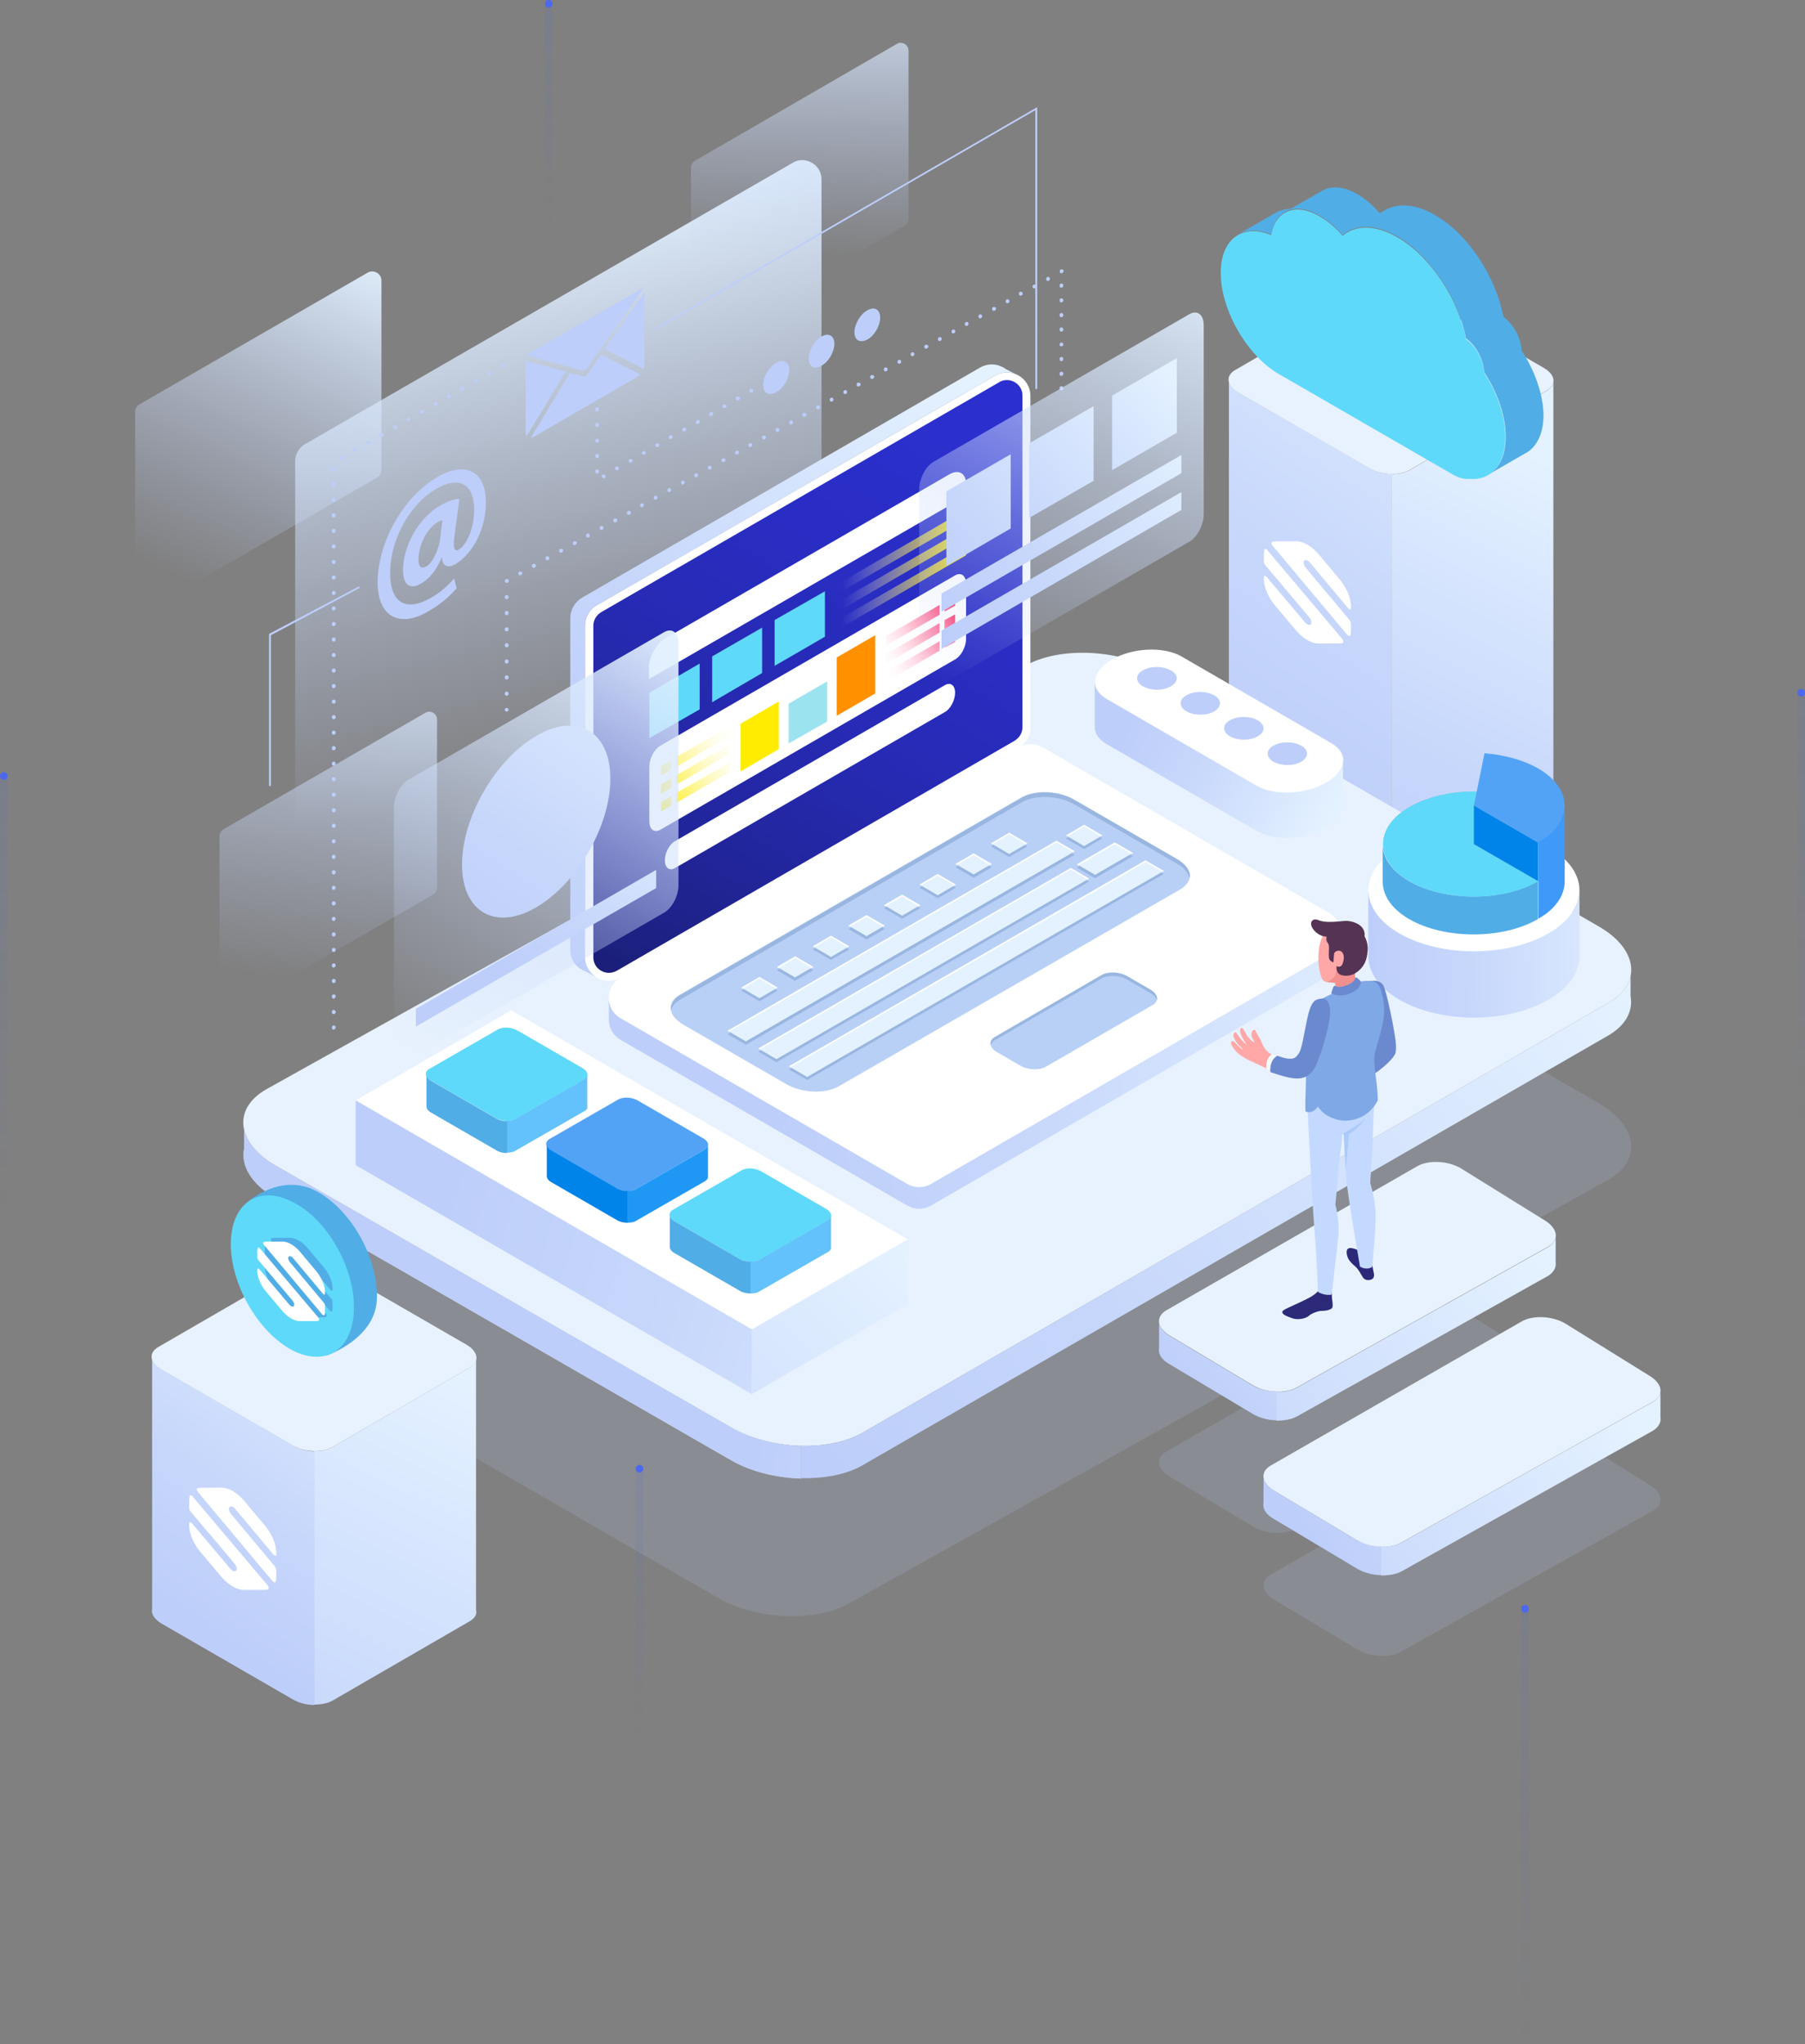 <svg width="477" height="540" viewBox="0 0 477 540" xmlns="http://www.w3.org/2000/svg">
    <rect x="0" y="0" width="477" height="540" fill="#808080" stroke="none"/>
    <title>
        Illustration01
    </title>
    <defs>
        <linearGradient x1="72.247%" y1="-15.492%" x2="34.186%" y2="96.382%" id="a">
            <stop stop-color="#E4F2FF" offset="0%"/>
            <stop stop-color="#D7E6FD" stop-opacity=".692" offset="30.75%"/>
            <stop stop-color="#BDCEFA" stop-opacity="0" offset="99.93%"/>
        </linearGradient>
        <linearGradient x1="42.45%" y1="7.681%" x2="55.933%" y2="83.176%" id="b">
            <stop stop-color="#E4F2FF" offset="0%"/>
            <stop stop-color="#D7E6FD" stop-opacity=".692" offset="30.75%"/>
            <stop stop-color="#BDCEFA" stop-opacity="0" offset="99.93%"/>
        </linearGradient>
        <linearGradient x1="51.168%" y1="-31.59%" x2="49.72%" y2="71.481%" id="c">
            <stop stop-color="#E4F2FF" offset="0%"/>
            <stop stop-color="#D7E6FD" stop-opacity=".692" offset="30.75%"/>
            <stop stop-color="#BDCEFA" stop-opacity="0" offset="99.93%"/>
        </linearGradient>
        <linearGradient x1="59.092%" y1="-42.528%" x2="46.031%" y2="90.731%" id="d">
            <stop stop-color="#E4F2FF" offset="0%"/>
            <stop stop-color="#D7E6FD" stop-opacity=".692" offset="30.75%"/>
            <stop stop-color="#BDCEFA" stop-opacity="0" offset="99.93%"/>
        </linearGradient>
        <linearGradient x1="55.785%" y1="8.192%" x2="43.271%" y2="98.635%" id="e">
            <stop stop-color="#E4F2FF" offset="0%"/>
            <stop stop-color="#E1EFFF" offset="5.554%"/>
            <stop stop-color="#C7D7FB" offset="64.78%"/>
            <stop stop-color="#BDCEFA" offset="99.93%"/>
        </linearGradient>
        <linearGradient x1="65.946%" y1="-36.402%" x2="45.784%" y2="72.789%" id="f">
            <stop stop-color="#E4F2FF" offset="0%"/>
            <stop stop-color="#E1EFFF" offset="5.554%"/>
            <stop stop-color="#C7D7FB" offset="64.78%"/>
            <stop stop-color="#BDCEFA" offset="99.93%"/>
        </linearGradient>
        <linearGradient x1="54.68%" y1="9366.36%" x2="54.68%" y2="-7642.59%" id="g">
            <stop stop-color="#DEEBFE" offset="0%"/>
            <stop stop-color="#C7D7FB" offset="60.04%"/>
            <stop stop-color="#BDCEFA" offset="99.93%"/>
        </linearGradient>
        <linearGradient x1="99.868%" y1="25.196%" x2="-105.162%" y2="128.631%" id="h">
            <stop stop-color="#E4F2FF" offset="0%"/>
            <stop stop-color="#E1EFFF" offset="5.554%"/>
            <stop stop-color="#C7D7FB" offset="64.78%"/>
            <stop stop-color="#BDCEFA" offset="99.93%"/>
        </linearGradient>
        <linearGradient x1="192.474%" y1="-56.071%" x2="20.345%" y2="72.102%" id="i">
            <stop stop-color="#E4F2FF" offset="0%"/>
            <stop stop-color="#E1EFFF" offset="5.554%"/>
            <stop stop-color="#C7D7FB" offset="64.78%"/>
            <stop stop-color="#BDCEFA" offset="99.93%"/>
        </linearGradient>
        <linearGradient x1="94.886%" y1="29.704%" x2="-97.458%" y2="118.518%" id="j">
            <stop stop-color="#E4F2FF" offset="0%"/>
            <stop stop-color="#E1EFFF" offset="5.554%"/>
            <stop stop-color="#C7D7FB" offset="64.78%"/>
            <stop stop-color="#BDCEFA" offset="99.93%"/>
        </linearGradient>
        <linearGradient x1="252.081%" y1="-54.697%" x2="37.568%" y2="56.76%" id="k">
            <stop stop-color="#E4F2FF" offset="0%"/>
            <stop stop-color="#E1EFFF" offset="5.554%"/>
            <stop stop-color="#C7D7FB" offset="64.78%"/>
            <stop stop-color="#BDCEFA" offset="99.93%"/>
        </linearGradient>
        <linearGradient x1="108.582%" y1="23.077%" x2="-6.838%" y2="76.845%" id="l">
            <stop stop-color="#E4F2FF" offset="0%"/>
            <stop stop-color="#E1EFFF" offset="5.554%"/>
            <stop stop-color="#C7D7FB" offset="64.78%"/>
            <stop stop-color="#BDCEFA" offset="99.93%"/>
        </linearGradient>
        <linearGradient x1="162.807%" y1="60.014%" x2="94.723%" y2="53.976%" id="m">
            <stop stop-color="#E4F2FF" offset="0%"/>
            <stop stop-color="#E1EFFF" offset="5.554%"/>
            <stop stop-color="#C7D7FB" offset="64.78%"/>
            <stop stop-color="#BDCEFA" offset="99.93%"/>
        </linearGradient>
        <linearGradient x1="96.222%" y1="4.702%" x2="-203.536%" y2="298.662%" id="n">
            <stop stop-color="#E4F2FF" offset="0%"/>
            <stop stop-color="#E1EFFF" offset="5.554%"/>
            <stop stop-color="#C7D7FB" offset="64.78%"/>
            <stop stop-color="#BDCEFA" offset="99.93%"/>
        </linearGradient>
        <linearGradient x1="197.325%" y1="81.704%" x2="19.675%" y2="43.477%" id="o">
            <stop stop-color="#E4F2FF" offset="0%"/>
            <stop stop-color="#E1EFFF" offset="5.554%"/>
            <stop stop-color="#C7D7FB" offset="64.78%"/>
            <stop stop-color="#BDCEFA" offset="99.93%"/>
        </linearGradient>
        <linearGradient x1="136.484%" y1="47.753%" x2="1.179%" y2="50.445%" id="p">
            <stop stop-color="#E4F2FF" offset="0%"/>
            <stop stop-color="#E1EFFF" offset="5.554%"/>
            <stop stop-color="#C7D7FB" offset="64.78%"/>
            <stop stop-color="#BDCEFA" offset="99.93%"/>
        </linearGradient>
        <linearGradient x1="100.739%" y1="65.291%" x2="11.568%" y2="33.592%" id="q">
            <stop stop-color="#E4F2FF" offset="0%"/>
            <stop stop-color="#E1EFFF" offset="5.554%"/>
            <stop stop-color="#C7D7FB" offset="64.78%"/>
            <stop stop-color="#BDCEFA" offset="99.93%"/>
        </linearGradient>
        <linearGradient x1="7.777%" y1="145.281%" x2="86.783%" y2="-33.034%" id="r">
            <stop stop-color="#0F123B" offset="0%"/>
            <stop stop-color="#141754" offset="7.442%"/>
            <stop stop-color="#1B1F7A" offset="20.81%"/>
            <stop stop-color="#212599" offset="34.74%"/>
            <stop stop-color="#262AB2" offset="49.15%"/>
            <stop stop-color="#292DC3" offset="64.26%"/>
            <stop stop-color="#2B2FCE" offset="80.51%"/>
            <stop stop-color="#2C30D1" offset="99.93%"/>
        </linearGradient>
        <linearGradient x1="71.557%" y1="-6.27%" x2="18.794%" y2="80.241%" id="s">
            <stop stop-color="#E4F2FF" offset="0%"/>
            <stop stop-color="#E1EFFF" offset="5.554%"/>
            <stop stop-color="#C7D7FB" offset="64.78%"/>
            <stop stop-color="#BDCEFA" offset="99.93%"/>
        </linearGradient>
        <linearGradient x1="115.372%" y1="47.066%" x2="21.807%" y2="51.631%" id="t">
            <stop stop-color="#E4F2FF" offset="0%"/>
            <stop stop-color="#E1EFFF" offset="5.554%"/>
            <stop stop-color="#C7D7FB" offset="64.78%"/>
            <stop stop-color="#BDCEFA" offset="99.93%"/>
        </linearGradient>
        <linearGradient x1="-.124%" y1="49.905%" x2="99.718%" y2="49.905%" id="u">
            <stop stop-color="#FCFDFF" stop-opacity="0" offset="0%"/>
            <stop stop-color="#FCFAD7" stop-opacity=".121" offset="12.09%"/>
            <stop stop-color="#FDF58C" stop-opacity=".366" offset="36.61%"/>
            <stop stop-color="#FEF150" stop-opacity=".586" offset="58.53%"/>
            <stop stop-color="#FFEE24" stop-opacity=".771" offset="77.04%"/>
            <stop stop-color="#FFED0A" stop-opacity=".915" offset="91.43%"/>
            <stop stop-color="#FFEC00" offset="99.93%"/>
        </linearGradient>
        <linearGradient x1="-.124%" y1="49.905%" x2="99.858%" y2="49.905%" id="v">
            <stop stop-color="#FCFDFF" stop-opacity="0" offset="0%"/>
            <stop stop-color="#FCFAD7" stop-opacity=".121" offset="12.09%"/>
            <stop stop-color="#FDF58C" stop-opacity=".366" offset="36.61%"/>
            <stop stop-color="#FEF150" stop-opacity=".586" offset="58.53%"/>
            <stop stop-color="#FFEE24" stop-opacity=".771" offset="77.04%"/>
            <stop stop-color="#FFED0A" stop-opacity=".915" offset="91.43%"/>
            <stop stop-color="#FFEC00" offset="99.93%"/>
        </linearGradient>
        <linearGradient x1="-.124%" y1="50.093%" x2="100.069%" y2="50.093%" id="w">
            <stop stop-color="#FCFDFF" stop-opacity="0" offset="0%"/>
            <stop stop-color="#FCFAD7" stop-opacity=".121" offset="12.09%"/>
            <stop stop-color="#FDF58C" stop-opacity=".366" offset="36.61%"/>
            <stop stop-color="#FEF150" stop-opacity=".586" offset="58.53%"/>
            <stop stop-color="#FFEE24" stop-opacity=".771" offset="77.04%"/>
            <stop stop-color="#FFED0A" stop-opacity=".915" offset="91.43%"/>
            <stop stop-color="#FFEC00" offset="99.93%"/>
        </linearGradient>
        <linearGradient x1="-249.51%" y1="320.4%" x2="165.783%" y2="-53.334%" id="x">
            <stop stop-color="#FCFDFF" stop-opacity="0" offset="0%"/>
            <stop stop-color="#FDB2C9" stop-opacity=".277" offset="27.68%"/>
            <stop stop-color="#FE779D" stop-opacity=".527" offset="52.68%"/>
            <stop stop-color="#FE4B7E" stop-opacity=".739" offset="73.81%"/>
            <stop stop-color="#FF316A" stop-opacity=".903" offset="90.23%"/>
            <stop stop-color="#FF2763" offset="99.93%"/>
        </linearGradient>
        <linearGradient x1="-284.876%" y1="350.776%" x2="130.419%" y2="-22.959%" id="y">
            <stop stop-color="#FCFDFF" stop-opacity="0" offset="0%"/>
            <stop stop-color="#FDB2C9" stop-opacity=".277" offset="27.68%"/>
            <stop stop-color="#FE779D" stop-opacity=".527" offset="52.68%"/>
            <stop stop-color="#FE4B7E" stop-opacity=".739" offset="73.81%"/>
            <stop stop-color="#FF316A" stop-opacity=".903" offset="90.23%"/>
            <stop stop-color="#FF2763" offset="99.93%"/>
        </linearGradient>
        <linearGradient x1="-320.24%" y1="383.588%" x2="95.053%" y2="9.854%" id="z">
            <stop stop-color="#FCFDFF" stop-opacity="0" offset="0%"/>
            <stop stop-color="#FDB2C9" stop-opacity=".277" offset="27.68%"/>
            <stop stop-color="#FE779D" stop-opacity=".527" offset="52.68%"/>
            <stop stop-color="#FE4B7E" stop-opacity=".739" offset="73.81%"/>
            <stop stop-color="#FF316A" stop-opacity=".903" offset="90.23%"/>
            <stop stop-color="#FF2763" offset="99.93%"/>
        </linearGradient>
        <linearGradient x1="-9.529%" y1="77.569%" x2="167.297%" y2="-4.9%" id="A">
            <stop stop-color="#FCFDFF" stop-opacity="0" offset="0%"/>
            <stop stop-color="#FDB2C9" stop-opacity=".277" offset="27.68%"/>
            <stop stop-color="#FE779D" stop-opacity=".527" offset="52.68%"/>
            <stop stop-color="#FE4B7E" stop-opacity=".739" offset="73.81%"/>
            <stop stop-color="#FF316A" stop-opacity=".903" offset="90.23%"/>
            <stop stop-color="#FF2763" offset="99.93%"/>
        </linearGradient>
        <linearGradient x1="-24.587%" y1="84.81%" x2="152.24%" y2="2.341%" id="B">
            <stop stop-color="#FCFDFF" stop-opacity="0" offset="0%"/>
            <stop stop-color="#FDB2C9" stop-opacity=".277" offset="27.68%"/>
            <stop stop-color="#FE779D" stop-opacity=".527" offset="52.68%"/>
            <stop stop-color="#FE4B7E" stop-opacity=".739" offset="73.81%"/>
            <stop stop-color="#FF316A" stop-opacity=".903" offset="90.23%"/>
            <stop stop-color="#FF2763" offset="99.93%"/>
        </linearGradient>
        <linearGradient x1="-39.645%" y1="92.051%" x2="137.182%" y2="9.582%" id="C">
            <stop stop-color="#FCFDFF" stop-opacity="0" offset="0%"/>
            <stop stop-color="#FDB2C9" stop-opacity=".277" offset="27.68%"/>
            <stop stop-color="#FE779D" stop-opacity=".527" offset="52.68%"/>
            <stop stop-color="#FE4B7E" stop-opacity=".739" offset="73.81%"/>
            <stop stop-color="#FF316A" stop-opacity=".903" offset="90.23%"/>
            <stop stop-color="#FF2763" offset="99.93%"/>
        </linearGradient>
        <linearGradient x1="364.65%" y1="-274.268%" x2="-88.317%" y2="192.061%" id="D">
            <stop stop-color="#FCFDFF" stop-opacity="0" offset="0%"/>
            <stop stop-color="#FCFAD7" stop-opacity=".121" offset="12.09%"/>
            <stop stop-color="#FDF58C" stop-opacity=".366" offset="36.61%"/>
            <stop stop-color="#FEF150" stop-opacity=".586" offset="58.53%"/>
            <stop stop-color="#FFEE24" stop-opacity=".771" offset="77.04%"/>
            <stop stop-color="#FFED0A" stop-opacity=".915" offset="91.43%"/>
            <stop stop-color="#FFEC00" offset="99.93%"/>
        </linearGradient>
        <linearGradient x1="400.157%" y1="-311.812%" x2="-52.809%" y2="154.517%" id="E">
            <stop stop-color="#FCFDFF" stop-opacity="0" offset="0%"/>
            <stop stop-color="#FCFAD7" stop-opacity=".121" offset="12.09%"/>
            <stop stop-color="#FDF58C" stop-opacity=".366" offset="36.61%"/>
            <stop stop-color="#FEF150" stop-opacity=".586" offset="58.53%"/>
            <stop stop-color="#FFEE24" stop-opacity=".771" offset="77.04%"/>
            <stop stop-color="#FFED0A" stop-opacity=".915" offset="91.43%"/>
            <stop stop-color="#FFEC00" offset="99.93%"/>
        </linearGradient>
        <linearGradient x1="435.665%" y1="-346.917%" x2="-17.301%" y2="119.415%" id="F">
            <stop stop-color="#FCFDFF" stop-opacity="0" offset="0%"/>
            <stop stop-color="#FCFAD7" stop-opacity=".121" offset="12.09%"/>
            <stop stop-color="#FDF58C" stop-opacity=".366" offset="36.61%"/>
            <stop stop-color="#FEF150" stop-opacity=".586" offset="58.53%"/>
            <stop stop-color="#FFEE24" stop-opacity=".771" offset="77.04%"/>
            <stop stop-color="#FFED0A" stop-opacity=".915" offset="91.43%"/>
            <stop stop-color="#FFEC00" offset="99.93%"/>
        </linearGradient>
        <linearGradient x1="122.509%" y1="12.739%" x2="-76.092%" y2="114.196%" id="G">
            <stop stop-color="#FCFDFF" stop-opacity="0" offset="0%"/>
            <stop stop-color="#FCFAD7" stop-opacity=".121" offset="12.09%"/>
            <stop stop-color="#FDF58C" stop-opacity=".366" offset="36.61%"/>
            <stop stop-color="#FEF150" stop-opacity=".586" offset="58.53%"/>
            <stop stop-color="#FFEE24" stop-opacity=".771" offset="77.04%"/>
            <stop stop-color="#FFED0A" stop-opacity=".915" offset="91.43%"/>
            <stop stop-color="#FFEC00" offset="99.93%"/>
        </linearGradient>
        <linearGradient x1="138.077%" y1="5.102%" x2="-60.523%" y2="106.559%" id="H">
            <stop stop-color="#FCFDFF" stop-opacity="0" offset="0%"/>
            <stop stop-color="#FCFAD7" stop-opacity=".121" offset="12.09%"/>
            <stop stop-color="#FDF58C" stop-opacity=".366" offset="36.61%"/>
            <stop stop-color="#FEF150" stop-opacity=".586" offset="58.53%"/>
            <stop stop-color="#FFEE24" stop-opacity=".771" offset="77.04%"/>
            <stop stop-color="#FFED0A" stop-opacity=".915" offset="91.43%"/>
            <stop stop-color="#FFEC00" offset="99.93%"/>
        </linearGradient>
        <linearGradient x1="153.646%" y1="-3.066%" x2="-44.956%" y2="98.391%" id="I">
            <stop stop-color="#FCFDFF" stop-opacity="0" offset="0%"/>
            <stop stop-color="#FCFAD7" stop-opacity=".121" offset="12.09%"/>
            <stop stop-color="#FDF58C" stop-opacity=".366" offset="36.61%"/>
            <stop stop-color="#FEF150" stop-opacity=".586" offset="58.53%"/>
            <stop stop-color="#FFEE24" stop-opacity=".771" offset="77.04%"/>
            <stop stop-color="#FFED0A" stop-opacity=".915" offset="91.43%"/>
            <stop stop-color="#FFEC00" offset="99.93%"/>
        </linearGradient>
        <linearGradient x1="73.431%" y1="-12.467%" x2="29.398%" y2="104.934%" id="J">
            <stop stop-color="#E4F2FF" offset="0%"/>
            <stop stop-color="#D7E6FD" stop-opacity=".692" offset="30.75%"/>
            <stop stop-color="#BDCEFA" stop-opacity="0" offset="99.93%"/>
        </linearGradient>
        <linearGradient x1="123.09%" y1="-31.734%" x2="38.273%" y2="63.164%" id="K">
            <stop stop-color="#E4F2FF" offset="0%"/>
            <stop stop-color="#E1EFFF" offset="5.554%"/>
            <stop stop-color="#C7D7FB" offset="64.78%"/>
            <stop stop-color="#BDCEFA" offset="99.93%"/>
        </linearGradient>
        <linearGradient x1="98.458%" y1="-57.787%" x2="16.339%" y2="124.5%" id="L">
            <stop stop-color="#E4F2FF" offset="0%"/>
            <stop stop-color="#E1EFFF" offset="5.554%"/>
            <stop stop-color="#C7D7FB" offset="64.78%"/>
            <stop stop-color="#BDCEFA" offset="99.93%"/>
        </linearGradient>
        <linearGradient x1="76.522%" y1="-23.252%" x2="30.05%" y2="105.319%" id="M">
            <stop stop-color="#E4F2FF" offset="0%"/>
            <stop stop-color="#D7E6FD" stop-opacity=".692" offset="30.75%"/>
            <stop stop-color="#BDCEFA" stop-opacity="0" offset="99.93%"/>
        </linearGradient>
        <linearGradient x1="125.116%" y1="6.654%" x2="-4.861%" y2="81.597%" id="N">
            <stop stop-color="#E4F2FF" offset="0%"/>
            <stop stop-color="#E1EFFF" offset="5.554%"/>
            <stop stop-color="#C7D7FB" offset="64.78%"/>
            <stop stop-color="#BDCEFA" offset="99.93%"/>
        </linearGradient>
        <linearGradient x1="117.487%" y1="11.105%" x2="-12.49%" y2="86.048%" id="O">
            <stop stop-color="#E4F2FF" offset="0%"/>
            <stop stop-color="#E1EFFF" offset="5.554%"/>
            <stop stop-color="#C7D7FB" offset="64.78%"/>
            <stop stop-color="#BDCEFA" offset="99.93%"/>
        </linearGradient>
        <linearGradient x1="151.606%" y1="-105.818%" x2="-9.37%" y2="140.834%" id="P">
            <stop stop-color="#E4F2FF" offset="0%"/>
            <stop stop-color="#E1EFFF" offset="5.554%"/>
            <stop stop-color="#C7D7FB" offset="64.78%"/>
            <stop stop-color="#BDCEFA" offset="99.93%"/>
        </linearGradient>
        <linearGradient x1="115.319%" y1="-50.004%" x2="-45.657%" y2="196.647%" id="Q">
            <stop stop-color="#E4F2FF" offset="0%"/>
            <stop stop-color="#E1EFFF" offset="5.554%"/>
            <stop stop-color="#C7D7FB" offset="64.78%"/>
            <stop stop-color="#BDCEFA" offset="99.93%"/>
        </linearGradient>
        <linearGradient x1="78.909%" y1="5.79%" x2="-81.922%" y2="251.608%" id="R">
            <stop stop-color="#E4F2FF" offset="0%"/>
            <stop stop-color="#E1EFFF" offset="5.554%"/>
            <stop stop-color="#C7D7FB" offset="64.78%"/>
            <stop stop-color="#BDCEFA" offset="99.93%"/>
        </linearGradient>
        <linearGradient x1="62.123%" y1="-1.84%" x2="19.034%" y2="182.707%" id="S">
            <stop stop-color="#E4F2FF" offset="0%"/>
            <stop stop-color="#E1EFFF" offset="5.554%"/>
            <stop stop-color="#C7D7FB" offset="64.78%"/>
            <stop stop-color="#BDCEFA" offset="99.93%"/>
        </linearGradient>
        <linearGradient x1="78.804%" y1="-37.066%" x2="40.036%" y2="79.918%" id="T">
            <stop stop-color="#E4F2FF" offset="0%"/>
            <stop stop-color="#E1EFFF" offset="5.554%"/>
            <stop stop-color="#C7D7FB" offset="64.78%"/>
            <stop stop-color="#BDCEFA" offset="99.93%"/>
        </linearGradient>
        <linearGradient x1="48.656%" y1="100%" x2="48.656%" y2=".024%" id="U">
            <stop stop-color="#4C68EF" stop-opacity="0" offset="0%"/>
            <stop stop-color="#4C68EF" offset="100%"/>
        </linearGradient>
        <linearGradient x1="48.656%" y1="100%" x2="48.656%" y2=".024%" id="V">
            <stop stop-color="#4C68EF" stop-opacity="0" offset="0%"/>
            <stop stop-color="#4C68EF" offset="100%"/>
        </linearGradient>
        <linearGradient x1="48.656%" y1="100%" x2="48.656%" y2=".024%" id="W">
            <stop stop-color="#4C68EF" stop-opacity="0" offset="0%"/>
            <stop stop-color="#4C68EF" offset="100%"/>
        </linearGradient>
    </defs>
    <g fill="none" fill-rule="evenodd">
        <g opacity=".15" fill="#BDCEFA" fill-rule="nonzero">
            <path d="M436.8 399.1l-66.5 37.2c-2.9 1.7-8.1 1.5-11.5-.5l-22.1-13.2c-3.4-2-3.8-5-.8-6.7l66.2-38c2.9-1.7 8.1-1.5 11.5.5l22.4 13.9c3.4 2.1 3.8 5.1.8 6.8z"/>
            <path d="M409.2 366.6l-66.5 37.2c-2.9 1.7-8.1 1.5-11.5-.5l-22.1-13.2c-3.4-2-3.8-5-.8-6.7l66.2-38c2.9-1.7 8.1-1.5 11.5.5l22.4 13.9c3.3 2.1 3.7 5.1.8 6.8z"/>
            <path d="M425.1 311.6L224.5 423.5c-8.9 5.1-24.5 4.5-34.8-1.4L72.8 354.6c-10.3-5.9-11.4-15-2.5-20.1l200.6-111.9c8.9-5.1 24.5-4.5 34.8 1.4l116.9 67.5c10.2 6 11.4 15 2.5 20.1z"/>
        </g>
        <g fill-rule="nonzero">
            <path d="M3.1 150.3c-1.1 0-2.4-.9-2.4-2.4V97.8c0-.8.5-1.6 1.2-2L62.2 61c.4-.2.8-.3 1.2-.3 1.1 0 2.4.9 2.4 2.4v50.1c0 .8-.5 1.6-1.2 2L4.3 150c-.4.2-.8.3-1.2.3z" fill="url(#a)" transform="translate(35 11)"/>
            <path d="M48.1 223.1c-2.4 0-5.1-1.9-5.1-5.1V110.8c0-1.8 1-3.5 2.5-4.4l129-74.4c.8-.5 1.6-.7 2.5-.7 2.4 0 5.1 1.9 5.1 5.1v107.3c0 1.8-1 3.5-2.5 4.4l-129 74.3c-.8.5-1.6.7-2.5.7z" fill="url(#b)" transform="translate(35 11)"/>
            <path d="M149.7 79.8c-1 0-2.1-.8-2.1-2.1V33.3c0-.7.4-1.4 1-1.8L202 .6c.3-.2.7-.3 1-.3 1 0 2.1.8 2.1 2.1v44.4c0 .7-.4 1.4-1 1.8l-53.4 30.8c-.3.3-.7.4-1 .4z" fill="url(#c)" transform="translate(35 11)"/>
            <path d="M25.1 256.4c-1 0-2.1-.8-2.1-2.1v-44.4c0-.7.4-1.4 1-1.8l53.4-30.8c.3-.2.7-.3 1-.3 1 0 2.1.8 2.1 2.1v44.4c0 .7-.4 1.4-1 1.8l-53.4 30.8c-.3.2-.7.3-1 .3z" fill="url(#d)" transform="translate(35 11)"/>
            <g fill="#BDCEFA">
                <g transform="translate(200 81)">
                    <ellipse transform="rotate(-58.957 5.12 18.727)" cx="5.12" cy="18.727" rx="4.8" ry="2.8"/>
                    <path d="M20.5 9.8c0 2.1-1.5 4.8-3.4 5.8-1.9 1.1-3.4.2-3.4-1.9s1.5-4.8 3.4-5.8c1.9-1.1 3.4-.2 3.4 1.9z"/>
                    <path d="M32.6 2.9c0 2.1-1.5 4.8-3.4 5.8s-3.4.2-3.4-1.9S27.3 2 29.2 1C31-.1 32.6.7 32.6 2.9z"/>
                </g>
                <path d="M120.7 155.4c-2.5 2.8-4.7 4.5-7.7 6.2-7 4.1-13.2 1.8-13.2-7.8 0-10 6.3-22.2 15.8-27.8 7.4-4.3 12.8-1.5 12.8 6.7 0 7.1-3.5 13.6-8 16.3-2 1.1-3.4.8-3.6-1.7h-.1c-1.3 3.2-3.2 5.6-5.5 6.9-2.8 1.6-4.7.4-4.7-3.6 0-6 3.8-13.6 9.9-17.1 1.9-1.1 4-1.8 5-1.7l-1.3 9.8c-.4 3.1-.1 4.3 1.1 3.6 1.8-1 4.1-5 4.1-10.6 0-6.4-3.6-9.2-10.1-5.4-6.5 3.7-12.1 12.9-12.1 22.2 0 8.2 4.5 10.2 10.8 6.5 2.2-1.2 4.4-3.1 6.1-5.1l.7 2.6zm-3.8-18c-.3.1-.8.2-1.3.6-2.8 1.6-5 6.1-5 9.8 0 1.9.7 2.6 2.1 1.8 1.6-.9 3.2-4.2 3.6-7.2l.6-5z"/>
                <path d="M139 93.8l14.8 4.1c.5.1 1.2-.3 1.6-.9l14.8-21.1L139 93.8z"/>
                <path d="M149.5 98.2l-10.3 17c-.2-.2-.3-.5-.3-.9v-19l10.6 2.9z"/>
                <path d="M158.8 93.7l10.4 5.2c-.3.3-.6.6-1 .8l-27 15.6c-.3.2-.6.3-.9.3l10.3-17.1 4.1 1.1 4.1-5.9z"/>
                <path d="M170.3 77.2v19c0 .4-.1.8-.3 1.2l-10.2-5.2 10.5-15z"/>
            </g>
            <g fill="#BDCEFA">
                <path d="M273.8 102.8c-.1 0-.2-.1-.2-.2V29.1L173.5 87c-.1.1-.3 0-.3-.1-.1-.1 0-.3.1-.3l100.8-58.3v74.4s-.1.1-.3.1z"/>
                <path d="M280.5 103.1c-.3 0-.5-.2-.5-.5v-.1c0-.3.2-.5.5-.5s.5.2.5.5c0 .4-.2.6-.5.6z"/>
                <path d="M280.5 99.3c-.3 0-.5-.2-.5-.5v-.1c0-.3.2-.5.5-.5s.5.2.5.5-.2.6-.5.6zm0-3.9c-.3 0-.5-.2-.5-.5v-.1c0-.3.2-.5.5-.5s.5.2.5.5-.2.6-.5.6zm0-3.9c-.3 0-.5-.2-.5-.5s.2-.5.5-.5.5.2.5.5c0 .2-.2.5-.5.5zm0-3.9c-.3 0-.5-.2-.5-.5V87c0-.3.2-.5.5-.5s.5.2.5.5c0 .4-.2.6-.5.6zm0-3.8c-.3 0-.5-.2-.5-.5v-.1c0-.3.2-.5.5-.5s.5.2.5.5-.2.6-.5.6zm0-3.9c-.3 0-.5-.2-.5-.5v-.1c0-.3.2-.5.5-.5s.5.2.5.5-.2.6-.5.6zm0-3.9c-.3 0-.5-.2-.5-.5v-.1c0-.3.2-.5.5-.5s.5.2.5.5-.2.6-.5.6z"/>
                <path d="M280.5 72.2c-.2 0-.3-.1-.4-.2v-.1c-.1-.2-.1-.5.2-.7.2-.1.4-.1.5 0 .2.1.3.2.3.4-.1.3-.3.6-.6.6z"/>
                <path d="M137.4 152c-.2 0-.3-.1-.4-.3-.1-.2 0-.5.2-.7h.1c.2-.1.5 0 .7.2.1.2 0 .5-.2.7h-.1c-.1.1-.2.1-.3.1zm3.6-2c-.2 0-.3-.1-.4-.3-.1-.2 0-.5.2-.7h.1c.2-.1.5 0 .7.2.1.2 0 .5-.2.7h-.1c-.1.1-.2.1-.3.1zm3.6-2c-.2 0-.3-.1-.4-.3-.1-.2 0-.5.2-.7.2-.1.6-.1.7.2.1.2.1.5-.1.7h-.1c-.1.1-.2.1-.3.1zm3.6-2c-.2 0-.3-.1-.4-.3-.1-.2 0-.5.2-.7h.1c.2-.1.5 0 .7.2.1.2 0 .5-.2.7h-.1c-.2.1-.2.1-.3.1zm3.6-2c-.2 0-.3-.1-.4-.3-.1-.2 0-.5.2-.7h.1c.2-.1.5 0 .7.2.1.2 0 .5-.2.7h-.1c-.2.1-.3.1-.3.1zm3.5-2c-.2 0-.3-.1-.4-.3-.1-.2 0-.5.2-.7.2-.1.6-.1.7.2.1.2.1.5-.1.7h-.1c-.1.1-.2.1-.3.1zm3.6-2c-.2 0-.3-.1-.4-.3-.1-.2 0-.5.2-.7.2-.1.6-.1.7.2.1.2.1.5-.1.7h-.1c-.1.1-.2.1-.3.1zm3.6-2c-.2 0-.3-.1-.4-.3-.1-.2 0-.5.2-.7h.1c.2-.1.5 0 .7.2.1.2 0 .5-.2.7h-.1c-.2.1-.2.1-.3.1zm3.6-2c-.2 0-.3-.1-.4-.3-.1-.2 0-.5.2-.7h.1c.2-.1.5 0 .7.2.1.2 0 .5-.2.7h-.1c-.2.1-.3.1-.3.1zm3.5-2c-.2 0-.3-.1-.4-.3-.1-.2 0-.5.2-.7.2-.1.6-.1.7.2.1.2.1.5-.2.7h-.1c0 .1-.1.1-.2.1zm3.6-2c-.2 0-.3-.1-.4-.3-.1-.2 0-.5.2-.7.2-.1.6-.1.7.2.1.2.1.5-.2.7h-.1c0 .1-.1.1-.2.1zm3.6-2c-.2 0-.3-.1-.4-.3-.1-.2 0-.5.2-.7.2-.1.6-.1.7.2.1.2.1.5-.2.7h-.1c-.1.1-.1.1-.2.1zm3.6-2c-.2 0-.3-.1-.4-.3-.1-.2 0-.5.2-.7.2-.1.6-.1.7.2.1.2.1.5-.2.7h-.1c-.1.1-.2.1-.2.1zm3.5-1.9c-.2 0-.3-.1-.4-.3-.1-.2 0-.5.2-.7.2-.1.6-.1.7.2.1.2.1.5-.2.7h-.1s-.1.1-.2.1zm3.6-2c-.2 0-.3-.1-.4-.3-.1-.2 0-.5.2-.7.2-.1.6-.1.7.2.1.2.1.5-.2.7h-.1s-.1.1-.2.1zm3.6-2c-.2 0-.3-.1-.4-.3-.1-.2 0-.5.2-.7h.1c.2-.1.5 0 .7.2.1.2 0 .5-.2.7h-.1c-.2 0-.2.1-.3.1zm3.6-2c-.2 0-.3-.1-.4-.3-.1-.2 0-.5.2-.7.2-.1.6-.1.7.2.1.2.1.5-.1.7h-.1c-.2 0-.3.1-.3.1zm3.5-2c-.2 0-.3-.1-.4-.3-.1-.2 0-.5.2-.7h.1c.2-.1.5 0 .7.2.1.2 0 .5-.2.7h-.1c-.1 0-.2.1-.3.1zm3.6-2c-.2 0-.3-.1-.4-.3-.1-.2 0-.5.2-.7h.1c.2-.1.5 0 .7.2.1.2 0 .5-.2.7h-.1c-.1.1-.2.1-.3.1zm3.6-2c-.2 0-.3-.1-.4-.3-.1-.2 0-.5.2-.7.2-.1.6-.1.7.2.1.2.1.5-.1.7h-.1c-.1.1-.2.1-.3.1zm3.6-2c-.2 0-.3-.1-.4-.3-.1-.2 0-.5.2-.7.2-.1.6-.1.7.2.1.2.1.5-.1.7h-.1c-.2.1-.3.1-.3.1zm3.5-2c-.2 0-.3-.1-.4-.3-.1-.2 0-.5.2-.7h.1c.2-.1.5 0 .7.2.1.2 0 .5-.2.7h-.1c-.1.1-.2.1-.3.1zm3.6-2c-.2 0-.3-.1-.4-.3-.1-.2 0-.5.2-.7h.1c.2-.1.5 0 .7.2.1.2 0 .5-.2.7h-.1c-.1.1-.2.1-.3.1zm3.6-2c-.2 0-.3-.1-.4-.3-.1-.2 0-.5.2-.7.2-.1.6-.1.7.2.1.2.1.5-.1.7h-.1c-.1.1-.2.1-.3.1zm3.6-2c-.2 0-.3-.1-.4-.3-.1-.2 0-.5.2-.7.2-.1.6-.1.7.2.1.2.1.5-.1.7h-.1c-.2.1-.3.1-.3.1zm3.5-2c-.2 0-.3-.1-.4-.3-.1-.2 0-.5.2-.7h.1c.2-.1.5 0 .7.2.1.2 0 .5-.2.7h-.1c-.1.1-.2.1-.3.1zm3.6-2c-.2 0-.3-.1-.4-.3-.1-.2 0-.5.2-.7h.1c.2-.1.5 0 .7.2.1.2 0 .5-.2.7h-.1c-.1.1-.2.1-.3.1zm3.6-2c-.2 0-.3-.1-.4-.3-.1-.2 0-.5.2-.7.2-.1.6-.1.7.2.1.2.1.5-.1.7h-.1c-.1.1-.2.1-.3.1zm3.6-2c-.2 0-.3-.1-.4-.3-.1-.2 0-.5.2-.7.2-.1.6-.1.7.2.1.2.1.5-.1.7h-.1c-.2.1-.3.1-.3.1zm3.5-2c-.2 0-.3-.1-.4-.3-.1-.2 0-.5.2-.7.2-.1.6-.1.7.2.1.2.1.5-.2.7h-.1c0 .1-.1.1-.2.1zm3.6-2c-.2 0-.3-.1-.4-.3-.1-.2 0-.5.2-.7h.1c.2-.1.5 0 .7.2.1.2 0 .5-.2.7h-.1c-.1.1-.2.1-.3.1zm3.6-2c-.2 0-.3-.1-.4-.3-.1-.2 0-.5.2-.7.2-.1.6-.1.7.2.1.2.1.5-.2.7h-.1c0 .1-.1.1-.2.1zm3.6-2c-.2 0-.3-.1-.4-.3-.1-.2 0-.5.2-.7.2-.1.6-.1.7.2.1.2.1.5-.2.7h-.1c-.1.1-.2.1-.2.1zm3.5-2c-.2 0-.3-.1-.4-.3-.1-.2 0-.5.2-.7.2-.1.6-.1.7.2.1.2.1.5-.2.7h-.1c0 .1-.1.1-.2.1zm3.6-2c-.2 0-.3-.1-.4-.3-.1-.2 0-.5.2-.7.2-.1.6-.1.7.2.1.2.1.5-.2.7h-.1c0 .1-.1.1-.2.1zm3.6-2c-.2 0-.3-.1-.4-.3-.1-.2 0-.5.2-.7h.1c.2-.1.5 0 .7.2.1.2 0 .5-.2.7h-.1c-.1.1-.2.1-.3.1zm3.6-2c-.2 0-.3-.1-.4-.3-.1-.2 0-.5.2-.7.2-.1.6-.1.7.2.1.2.1.5-.1.7h-.1c-.2.1-.2.1-.3.1zm3.5-2c-.2 0-.3-.1-.4-.3-.1-.2 0-.5.2-.7.2-.1.6-.1.7.2.1.2.1.5-.1.7h-.1c-.1.1-.2.1-.3.1zm3.6-1.9c-.2 0-.3-.1-.4-.3-.1-.2 0-.5.2-.7h.1c.2-.1.5 0 .7.2.1.2 0 .5-.2.7h-.1c-.1 0-.2.1-.3.1zm3.6-2c-.2 0-.3-.1-.4-.3-.1-.2 0-.5.2-.7.2-.1.6-.1.7.2.1.2.1.5-.1.7h-.1c-.1 0-.2.1-.3.1z"/>
                <path d="M133.9 154c-.3 0-.5-.2-.5-.5 0-.2.1-.4.3-.5.2-.1.6-.1.7.2.1.2.1.5-.1.6-.1.1-.2.2-.4.2z"/>
                <path d="M133.9 183.8c-.3 0-.5-.2-.5-.5v-.1c0-.3.2-.5.5-.5s.5.2.5.5v.1c0 .2-.2.5-.5.5zm0-4.3c-.3 0-.5-.2-.5-.5v-.1c0-.3.2-.5.5-.5s.5.2.5.5v.1c0 .3-.2.5-.5.5zm0-4.2c-.3 0-.5-.2-.5-.5v-.1c0-.3.2-.5.5-.5s.5.2.5.5v.1c0 .2-.2.5-.5.5zm0-4.3c-.3 0-.5-.2-.5-.5v-.1c0-.3.2-.5.5-.5s.5.2.5.5v.1c0 .3-.2.5-.5.5zm0-4.2c-.3 0-.5-.2-.5-.5v-.1c0-.3.2-.5.5-.5s.5.2.5.5v.1c0 .2-.2.5-.5.5zm0-4.3c-.3 0-.5-.2-.5-.5v-.1c0-.3.2-.5.5-.5s.5.2.5.5v.1c0 .3-.2.5-.5.5zm0-4.2c-.3 0-.5-.2-.5-.5v-.1c0-.3.2-.5.5-.5s.5.2.5.5v.1c0 .2-.2.5-.5.5z"/>
                <path d="M133.9 188c-.3 0-.5-.2-.5-.5s.2-.5.5-.5.5.2.5.5c0 .2-.2.5-.5.5z"/>
                <path d="M71.3 207.7c-.1 0-.2-.1-.2-.2v-40l.1-.1L94.7 155c.1-.1.3 0 .3.1.1.1 0 .3-.1.3l-23.3 12.4v39.7c-.1.1-.2.2-.3.2z"/>
                <path d="M88.2 272c-.3 0-.5-.2-.5-.5v-.1c0-.3.2-.5.5-.5s.5.2.5.5-.3.6-.5.6zm0-4.1c-.3 0-.5-.2-.5-.5v-.1c0-.3.2-.5.5-.5s.5.2.5.5v.1c0 .3-.3.5-.5.5zm0-4.1c-.3 0-.5-.2-.5-.5v-.1c0-.3.2-.5.5-.5s.5.2.5.5-.3.6-.5.6zm0-4.1c-.3 0-.5-.2-.5-.5v-.1c0-.3.2-.5.5-.5s.5.2.5.5v.1c0 .3-.3.5-.5.5zm0-4.1c-.3 0-.5-.2-.5-.5v-.1c0-.3.2-.5.5-.5s.5.2.5.5-.3.6-.5.6zm0-4.1c-.3 0-.5-.2-.5-.5v-.1c0-.3.2-.5.5-.5s.5.2.5.5-.3.6-.5.6zm0-4.1c-.3 0-.5-.2-.5-.5v-.1c0-.3.2-.5.5-.5s.5.2.5.5v.1c0 .3-.3.5-.5.5zm0-4.1c-.3 0-.5-.2-.5-.5v-.1c0-.3.2-.5.5-.5s.5.2.5.5-.3.6-.5.6zm0-4.1c-.3 0-.5-.2-.5-.5v-.1c0-.3.2-.5.5-.5s.5.2.5.5v.1c0 .3-.3.5-.5.5zm0-4.1c-.3 0-.5-.2-.5-.5v-.1c0-.3.2-.5.5-.5s.5.2.5.5-.3.6-.5.6zm0-4.1c-.3 0-.5-.2-.5-.5v-.1c0-.3.2-.5.5-.5s.5.2.5.5v.1c0 .3-.3.5-.5.5zm0-4.1c-.3 0-.5-.2-.5-.5v-.1c0-.3.2-.5.5-.5s.5.2.5.5v.1c0 .3-.3.5-.5.5zm0-4.1c-.3 0-.5-.2-.5-.5v-.1c0-.3.2-.5.5-.5s.5.2.5.5-.3.6-.5.6zm0-4.1c-.3 0-.5-.2-.5-.5v-.1c0-.3.2-.5.5-.5s.5.2.5.5v.1c0 .3-.3.5-.5.5zm0-4.1c-.3 0-.5-.2-.5-.5v-.1c0-.3.2-.5.5-.5s.5.2.5.5v.1c0 .3-.3.5-.5.5zm0-4.1c-.3 0-.5-.2-.5-.5v-.1c0-.3.2-.5.5-.5s.5.2.5.5v.1c0 .3-.3.5-.5.5zm0-4.1c-.3 0-.5-.2-.5-.5v-.1c0-.3.2-.5.5-.5s.5.2.5.5v.1c0 .3-.3.5-.5.5zm0-4.1c-.3 0-.5-.2-.5-.5v-.1c0-.3.2-.5.5-.5s.5.2.5.5-.3.6-.5.6zm0-4.1c-.3 0-.5-.2-.5-.5v-.1c0-.3.2-.5.5-.5s.5.2.5.5v.1c0 .3-.3.5-.5.5zm0-4.1c-.3 0-.5-.2-.5-.5v-.1c0-.3.2-.5.5-.5s.5.2.5.5v.1c0 .3-.3.5-.5.5zm0-4.1c-.3 0-.5-.2-.5-.5v-.1c0-.3.2-.5.5-.5s.5.2.5.5v.1c0 .3-.3.5-.5.5zm0-4.1c-.3 0-.5-.2-.5-.5v-.1c0-.3.2-.5.5-.5s.5.2.5.5v.1c0 .3-.3.5-.5.5zm0-4.1c-.3 0-.5-.2-.5-.5v-.1c0-.3.2-.5.5-.5s.5.2.5.5-.3.6-.5.6zm0-4.1c-.3 0-.5-.2-.5-.5v-.1c0-.3.2-.5.5-.5s.5.2.5.5v.1c0 .3-.3.5-.5.5zm0-4.1c-.3 0-.5-.2-.5-.5v-.1c0-.3.2-.5.5-.5s.5.2.5.5v.1c0 .3-.3.5-.5.5zm0-4.1c-.3 0-.5-.2-.5-.5v-.1c0-.3.2-.5.5-.5s.5.2.5.5v.1c0 .3-.3.5-.5.5zm0-4.1c-.3 0-.5-.2-.5-.5v-.1c0-.3.2-.5.5-.5s.5.2.5.5v.1c0 .3-.3.5-.5.5zm0-4.1c-.3 0-.5-.2-.5-.5v-.1c0-.3.2-.5.5-.5s.5.2.5.5-.3.6-.5.6zm0-4.1c-.3 0-.5-.2-.5-.5v-.1c0-.3.2-.5.5-.5s.5.2.5.5v.1c0 .3-.3.5-.5.5zm0-4.1c-.3 0-.5-.2-.5-.5v-.1c0-.3.2-.5.5-.5s.5.2.5.5v.1c0 .3-.3.5-.5.5zm0-4.1c-.3 0-.5-.2-.5-.5v-.1c0-.3.2-.5.5-.5s.5.2.5.5v.1c0 .3-.3.5-.5.5zm0-4.1c-.3 0-.5-.2-.5-.5v-.1c0-.3.2-.5.5-.5s.5.2.5.5v.1c0 .3-.3.5-.5.5zm0-4.1c-.3 0-.5-.2-.5-.5v-.1c0-.3.2-.5.5-.5s.5.2.5.5-.3.6-.5.6zm0-4.1c-.3 0-.5-.2-.5-.5v-.1c0-.3.2-.5.5-.5s.5.2.5.5v.1c0 .3-.3.5-.5.5zm0-4.1c-.3 0-.5-.2-.5-.5v-.1c0-.3.2-.5.5-.5s.5.2.5.5v.1c0 .3-.3.5-.5.5zm0-4.1c-.3 0-.5-.2-.5-.5v-.1c0-.3.2-.5.5-.5s.5.2.5.5v.1c0 .3-.3.5-.5.5zm0-4.1c-.3 0-.5-.2-.5-.5v-.1c0-.3.2-.5.5-.5s.5.2.5.5v.1c0 .3-.3.5-.5.5zm1.9-2.9c-.2 0-.3-.1-.4-.3-.1-.2-.1-.5.2-.7h.1c.2-.1.5-.1.7.2.1.2.1.5-.2.7h-.1c-.1 0-.2.1-.3.1zm3.6-2.1c-.2 0-.4-.1-.4-.2-.1-.2-.1-.5.1-.7h.1c.2-.1.5-.1.7.2.1.2.1.5-.2.7h-.3zm3.6-2c-.2 0-.4-.1-.4-.2-.1-.2-.1-.5.1-.7h.1c.2-.1.5-.1.7.2.1.2.1.5-.2.7-.1-.1-.2 0-.3 0zm3.5-2c-.2 0-.3-.1-.4-.3-.1-.2-.1-.5.2-.7h.1c.2-.1.5-.1.7.2.1.2.1.5-.2.7h-.1c-.2 0-.2.1-.3.1zm3.6-2.1c-.2 0-.4-.1-.4-.2-.1-.2-.1-.5.1-.7h.1c.2-.1.5-.1.7.2.1.2.1.5-.2.7h-.3zm3.5-2c-.2 0-.4-.1-.4-.2-.1-.2-.1-.5.1-.7h.1c.2-.1.5-.1.7.2.1.2.1.5-.2.7-.1-.1-.2 0-.3 0zm3.6-2c-.2 0-.3-.1-.4-.3-.1-.2-.1-.5.2-.7h.1c.2-.1.5-.1.7.2.1.2.1.5-.2.7h-.1c-.2.1-.3.1-.3.1zm3.6-2.1c-.2 0-.4-.1-.4-.2-.1-.2-.1-.5.1-.7h.1c.2-.1.5-.1.7.2.1.2.1.5-.2.7h-.3zm3.5-2c-.2 0-.4-.1-.4-.2-.1-.2-.1-.5.1-.7h.1c.2-.1.5-.1.7.2.1.2.1.5-.2.7-.1-.1-.2 0-.3 0zm3.5-2c-.2 0-.3-.1-.4-.3-.1-.2-.1-.5.2-.7h.1c.2-.1.5-.1.7.2.1.2.1.5-.2.7h-.1c-.1.1-.2.1-.3.1zm3.7-2.1c-.2 0-.4-.1-.4-.2-.1-.2-.1-.5.1-.7h.1c.2-.1.5-.1.7.2.1.2.1.5-.2.7h-.3zm3.5-2c-.2 0-.4-.1-.4-.2-.1-.2-.1-.5.1-.7h.1c.2-.1.5-.1.7.2.1.2.1.5-.2.7-.1-.1-.2 0-.3 0zm3.5-2c-.2 0-.3-.1-.4-.3-.1-.2-.1-.5.2-.7h.1c.2-.1.5-.1.7.2.1.2.1.5-.2.7h-.1c-.1.1-.2.1-.3.1z"/>
                <path d="M159.5 126.3c-.2 0-.4-.1-.4-.2-.1-.2-.1-.5.1-.7h.1c.2-.1.5-.1.7.2.1.2.1.5-.2.7h-.3zm-1.7-1.2c-.3 0-.5-.2-.5-.5v-.1c0-.3.2-.5.5-.5s.5.2.5.5v.1c0 .3-.2.5-.5.5zm5.2-.9c-.2 0-.4-.1-.4-.2-.1-.2-.1-.5.1-.7h.1c.2-.1.5-.1.7.2.1.2.1.5-.2.7h-.3zm3.6-2c-.2 0-.4-.1-.4-.2-.1-.2-.1-.5.1-.7h.1c.2-.1.5-.1.7.2.1.2.1.5-.2.7h-.3zm-8.8-1.2c-.3 0-.5-.2-.5-.5v-.1c0-.3.2-.5.5-.5s.5.2.5.5v.1c0 .3-.2.5-.5.5zm12.3-.9c-.2 0-.4-.1-.4-.2-.1-.2-.1-.5.1-.7h.1c.2-.1.5-.1.7.2.1.2.1.5-.2.7h-.3zm3.5-2c-.2 0-.3-.1-.4-.2-.1-.2-.1-.5.2-.7l.1-.1c.2-.1.5-.1.7.2.1.2.1.5-.2.7l-.1.1h-.3zm-15.8-1.2c-.3 0-.5-.2-.5-.5s.2-.5.5-.5.5.2.5.5v.1c0 .2-.2.4-.5.4zm19.4-.9c-.2 0-.4-.1-.4-.2-.1-.2-.1-.5.1-.7l.1-.1c.2-.1.5-.1.7.2.1.2.1.5-.2.7-.1.1-.2.1-.3.1zm3.6-2c-.2 0-.4-.1-.4-.2-.1-.2-.1-.5.1-.7l.1-.1c.2-.1.5-.1.7.2.1.2.1.5-.2.7-.1 0-.2.1-.3.1zm-23-1.2c-.3 0-.5-.2-.5-.5v-.1c0-.3.2-.5.5-.5s.5.2.5.5v.1c0 .3-.2.5-.5.5zm26.5-.8c-.2 0-.3-.1-.4-.2-.1-.2-.1-.5.2-.7l.1-.1c.2-.1.5-.1.7.2.1.2.1.5-.2.7l-.1.1c-.1-.1-.2 0-.3 0zm3.6-2.1c-.2 0-.4-.1-.4-.2-.1-.2-.1-.5.1-.7l.1-.1c.2-.1.5-.1.7.2.1.2.1.5-.2.7-.1 0-.2.1-.3.1zm-30.1-1.2c-.3 0-.5-.2-.5-.5v-.1c0-.3.2-.5.5-.5s.5.2.5.5v.1c0 .3-.2.5-.5.5zm33.6-.9c-.2 0-.4-.1-.4-.2-.1-.2-.1-.5.1-.7h.1c.2-.1.5-.1.7.2.1.2.1.5-.2.7h-.3zm3.5-2c-.2 0-.3-.1-.4-.3-.1-.2-.1-.5.2-.7h.1c.2-.1.5-.1.7.2.1.2.1.5-.2.7h-.1c-.1.1-.2.1-.3.1zm3.6-2.1c-.2 0-.4-.1-.4-.2-.1-.2-.1-.5.1-.7h.1c.2-.1.5-.1.7.2.1.2.1.5-.2.7h-.3z"/>
            </g>
        </g>
        <g fill-rule="nonzero">
            <path d="M408.7 103.2l-36.3 21c-2.6 1.5-7.3 1.3-10.4-.4l-34.8-20.1c-3.1-1.8-3.4-4.5-.7-6l36.3-21c2.6-1.5 7.3-1.3 10.4.4L408 97.2c3.1 1.8 3.4 4.5.7 6z" fill="#E8F2FE"/>
            <path d="M86.5 132V1.1c-.2.8-.7 1.5-1.7 2.1l-36.3 21c-1.3.7-3 1.1-4.8 1V157c1.8 0 3.5-.3 4.8-1l36.3-21c1.3-.7 1.9-1.8 1.7-3z" fill="url(#e)" transform="translate(324 100)"/>
            <path d="M362.1 123.8l-34.8-20.1c-1.5-.8-2.3-1.9-2.5-2.9v130.9c-.3 1.3.6 2.8 2.5 3.9l34.8 20.1c1.6.9 3.6 1.4 5.6 1.4V125.2c-2 0-4-.5-5.6-1.4z" fill="#DDD"/>
            <path d="M38.1 23.8L3.3 3.7C1.8 2.9 1 1.8.8.8v130.9c-.3 1.3.6 2.8 2.5 3.9l34.8 20.1c1.6.9 3.6 1.4 5.6 1.4V25.2c-2 0-4-.5-5.6-1.4z" fill="url(#f)" transform="translate(324 100)"/>
            <g>
                <path d="M397.8 115.5c0 7.4-3.9 11.5-9.5 11-1.3.1-2.7-.2-4.3-1.1l-46.4-26.8c-.4-.2-.8-.5-1.1-.7-7.8-5.4-13.9-16.6-13.9-25.8 0-9 5.8-13.1 13.3-10 1.1-6.4 6.5-8.7 12.9-4.9 2.1 1.2 4.2 3 6 5.1 3.4-2.9 8.6-3 14.5.4 8.8 5.1 16.1 16.3 18.1 26.9 2.7 1.9 4.7 5.7 4.8 8.9 3.4 5.1 5.6 11.4 5.6 17z" fill="#5FD9F9"/>
                <path d="M402.1 92.6c-.1-3.2-2.1-7-4.8-8.9-2-10.6-9.3-21.9-18.1-26.9-5.1-3-9.8-3.2-13.2-1.3l-1.4.8c-1.8-2-3.7-3.8-5.9-5-3.6-2.1-6.9-2.3-9.3-.9l-8.4 4.8c-1.4 0-2.6.3-3.7.9l-9.9 5.7c2.3-1.2 5.2-1.2 8.5.1 1.1-6.4 6.5-8.7 12.9-4.9 2.1 1.2 4.2 3 6 5.1 3.4-2.9 8.6-3 14.5.4 8.8 5.1 16.1 16.3 18.1 26.9 2.7 1.9 4.7 5.7 4.8 8.9 3.5 5.3 5.7 11.5 5.7 17.1 0 5.1-1.8 8.6-4.8 10.1l9.9-5.7c3-1.5 4.9-5.1 4.9-10.2-.1-5.4-2.3-11.7-5.8-17z" fill="#51ADE6"/>
            </g>
        </g>
        <path d="M288.9 467.2h-.1.1z" fill="url(#g)" fill-rule="nonzero"/>
        <g fill-rule="nonzero">
            <path d="M409.2 329.3l-66.5 37.2c-2.9 1.7-8.1 1.5-11.5-.5l-22.1-13.2c-3.4-2-3.8-5-.8-6.7l66.2-38c2.9-1.7 8.1-1.5 11.5.5l22.4 13.9c3.3 2.1 3.7 5.1.8 6.8z" fill="#E8F2FE"/>
            <path d="M105.1 6.5V0c-.2.9-.8 1.7-1.9 2.4L36.7 39.6c-1.4.8-3.4 1.2-5.4 1.1v7.6c2 0 3.9-.3 5.4-1.1L103.2 10c1.5-1 2.1-2.3 1.9-3.5z" fill="url(#h)" transform="translate(306 327)"/>
            <path d="M25.2 39.1L3.1 25.9C1.5 25 .6 23.8.3 22.6v6.5c-.3 1.5.6 3.1 2.8 4.3l22.1 13.2c1.8 1 4 1.6 6.2 1.6v-7.6c-2.2 0-4.5-.5-6.2-1.5z" fill="url(#i)" transform="translate(306 327)"/>
        </g>
        <g fill-rule="nonzero">
            <path d="M436.8 370.3l-66.5 37.2c-2.9 1.7-8.1 1.5-11.5-.5l-22.1-13.2c-3.4-2-3.8-5-.8-6.7l66.2-38c2.9-1.7 8.1-1.5 11.5.5l22.4 13.9c3.4 2.1 3.8 5.1.8 6.8z" fill="#E8F2FE"/>
            <path d="M105.8 7.4V.9c-.2.9-.8 1.7-1.9 2.4L37.4 40.5c-1.4.8-3.4 1.2-5.4 1.1v7.6c2 0 3.9-.3 5.4-1.1l66.5-37.2c1.5-1 2.1-2.2 1.9-3.5z" fill="url(#j)" transform="translate(333 367)"/>
            <path d="M25.8 40L3.7 26.8c-1.6-.9-2.5-2.1-2.8-3.3V30c-.3 1.5.6 3.1 2.8 4.3l22.1 13.2c1.8 1 4 1.6 6.2 1.6v-7.6c-2.2.1-4.4-.5-6.2-1.5z" fill="url(#k)" transform="translate(333 367)"/>
        </g>
        <g fill-rule="nonzero">
            <path d="M425.1 264.9L227.9 378.5c-8.9 5.1-24.5 4.5-34.8-1.4L72.8 307.9c-10.3-5.9-11.4-15-2.5-20.1l200.6-111.9c8.9-5.1 24.5-4.5 34.8 1.4l116.9 67.5c10.2 5.9 11.4 15 2.5 20.1z" fill="#E8F2FE"/>
            <path d="M366.9 6.2V.8c-.5 2.7-2.5 5.2-5.8 7.1L163.9 121.5c-4.3 2.5-10.1 3.6-16.2 3.4v8.6c6 .1 11.9-.9 16.2-3.4L361.1 16.5c4.6-2.7 6.5-6.5 5.8-10.3z" fill="url(#l)" transform="translate(64 257)"/>
            <path d="M193.1 377L72.8 307.9c-4.9-2.8-7.7-6.4-8.3-9.8v5.4c-.9 4.4 1.9 9.3 8.3 13l120.3 69.2c5.3 3.1 12.1 4.7 18.6 4.9V382c-6.5-.3-13.3-1.9-18.6-5z" fill="#C9C9C9"/>
            <path d="M129.1 120L8.8 50.9c-4.9-2.8-7.7-6.4-8.3-9.8v5.4c-.9 4.4 1.9 9.3 8.3 13l120.3 69.2c5.3 3.1 12.1 4.7 18.6 4.9V125c-6.5-.3-13.3-1.9-18.6-5z" fill="url(#m)" transform="translate(64 257)"/>
            <g>
                <path fill="#FFF" d="M239.9 327.4l-41.2 23.8L94 290.7l41.1-23.8z"/>
                <path fill="url(#n)" d="M145.9 61.4v17.1l-41.2 23.8V85.2z" transform="translate(94 266)"/>
                <path fill="url(#o)" d="M0 24.7v17.1l104.7 60.5V85.2z" transform="translate(94 266)"/>
                <g>
                    <path d="M154.4 285.2l-18.1 10.4c-1.3.8-3.6.7-5.2-.2l-17.3-10c-1.5-.9-1.7-2.2-.4-3l18.1-10.4c1.3-.8 3.6-.7 5.2.2l17.3 10c1.5.9 1.7 2.3.4 3z" fill="#5FD9F9"/>
                    <path d="M155.2 292.1v-8c-.1.4-.4.8-.9 1.1l-18.1 10.4c-.6.4-1.5.5-2.4.5v8.4c.9 0 1.8-.1 2.4-.5l18.1-10.4c.8-.3 1-.9.9-1.5z" fill="#63C1FB"/>
                    <path d="M131.2 295.5l-17.3-10c-.7-.4-1.1-.9-1.2-1.5v8c-.1.7.3 1.4 1.2 1.9l17.3 10c.8.5 1.8.7 2.8.7v-8.4c-1.1 0-2.1-.3-2.8-.7z" fill="#51ADE6"/>
                    <g>
                        <path d="M186.2 303.7l-18.1 10.4c-1.3.8-3.6.7-5.2-.2l-17.3-10c-1.5-.9-1.7-2.2-.4-3l18.1-10.4c1.3-.8 3.6-.7 5.2.2l17.3 10c1.6.9 1.8 2.2.4 3z" fill="#52A3F6"/>
                        <path d="M187.1 310.6v-8c-.1.4-.4.8-.9 1.1l-18.1 10.4c-.6.4-1.5.5-2.4.5v8.4c.9 0 1.8-.1 2.4-.5l18.1-10.4c.7-.4 1-.9.9-1.5z" fill="#1F98F5"/>
                        <path d="M163 313.9l-17.3-10c-.7-.4-1.1-.9-1.2-1.5v8c-.1.7.3 1.4 1.2 1.9l17.3 10c.8.5 1.8.7 2.8.7v-8.4c-1 0-2-.2-2.8-.7z" fill="#0084E9"/>
                    </g>
                    <g>
                        <path d="M218.8 322.4l-18.1 10.4c-1.3.8-3.6.7-5.2-.2l-17.3-10c-1.5-.9-1.7-2.2-.4-3l18.1-10.4c1.3-.8 3.6-.7 5.2.2l17.3 10c1.5.9 1.7 2.3.4 3z" fill="#5FD9F9"/>
                        <path d="M219.6 329.3v-8c-.1.4-.4.8-.9 1.1l-18.1 10.4c-.6.4-1.5.5-2.4.5v8.4c.9 0 1.8-.1 2.4-.5l18.1-10.4c.8-.4 1-.9.9-1.5z" fill="#63C1FB"/>
                        <path d="M195.5 332.6l-17.3-10c-.7-.4-1.1-.9-1.2-1.5v8c-.1.7.3 1.4 1.2 1.9l17.3 10c.8.5 1.8.7 2.8.7v-8.4c-1 0-2-.2-2.8-.7z" fill="#51ADE6"/>
                    </g>
                </g>
            </g>
            <g>
                <g transform="translate(361 219)">
                    <ellipse fill="#FFF" cx="28.5" cy="16.2" rx="27.9" ry="16.1"/>
                    <path d="M48.2 27.6c-10.9 6.3-28.5 6.3-39.4 0C3.4 24.5.7 20.4.6 16.3v17.3c0 4.1 2.7 8.3 8.2 11.5 10.9 6.3 28.5 6.3 39.4 0 5.5-3.2 8.2-7.3 8.2-11.5V16.3c-.1 4.1-2.8 8.2-8.2 11.3z" fill="url(#p)"/>
                </g>
                <path d="M389.5 223l17 9.8c-9.3 5.4-24.7 5.4-34 0s-9.3-14.3 0-19.6c5.2-3 12.5-4.5 19.9-4l-2.9 13.8z" fill="#76B5CE"/>
                <path d="M372.4 232.8c-4.6-2.7-7-6.2-7-9.8v9.9c0 3.6 2.3 7.2 7 9.9 9.3 5.4 24.7 5.4 34 0v-10c-9.3 5.4-24.6 5.4-34 0z" fill="#51ADE6"/>
                <path d="M389.5 223l17 9.8c-9.3 5.4-24.7 5.4-34 0s-9.3-14.3 0-19.6c5.2-3 12.5-4.5 19.9-4l-2.9 13.8z" fill="#5FD9F9"/>
                <path d="M389.5 212.8l2.8-13.8c5.4.4 10.3 1.8 14.2 4 9.3 5.4 9.3 14.3 0 19.6l-17-9.8z" fill="#52A3F6"/>
                <path fill="#0084E9" d="M389.5 212.8V223l17 9.8v-10.2z"/>
                <path d="M413.5 232.8v-20c0 3.5-2.4 7.1-7 9.7v20.2c4.7-2.6 7-6.3 7-9.9z" fill="#3E99F8"/>
            </g>
            <g>
                <path d="M332.2 207.6l-39.6-22.9c-4.7-2.7-4.1-7.4 1.3-10.5 5.4-3.1 13.6-3.5 18.3-.8l39.6 22.9c4.7 2.7 4.1 7.4-1.3 10.5-5.5 3.1-13.7 3.5-18.3.8z" fill="#FFF"/>
                <path d="M61.4 35.8c-5.4 3.1-13.6 3.5-18.3.8L3.5 13.7C1.5 12.5.4 11 .3 9.3V21.1c0 1.7 1.1 3.3 3.2 4.5l39.6 22.9c4.7 2.7 12.9 2.4 18.3-.8 3.1-1.8 4.6-4 4.5-6.2V29.7c0 2.2-1.5 4.4-4.5 6.1z" fill="url(#q)" transform="translate(289 171)"/>
                <g fill="#BDCEFA">
                    <path d="M309.4 181.3c-2 1.2-5.3 1.2-7.4 0-2-1.2-2-3.1 0-4.2 2-1.2 5.3-1.2 7.4 0 2.1 1.1 2.1 3 0 4.2z"/>
                    <path d="M320.9 187.9c-2 1.2-5.3 1.2-7.4 0-2-1.2-2-3.1 0-4.2 2-1.2 5.3-1.2 7.4 0 2 1.1 2 3 0 4.2z"/>
                    <path d="M332.4 194.5c-2 1.2-5.3 1.2-7.4 0-2-1.2-2-3.1 0-4.2 2-1.2 5.3-1.2 7.4 0 2 1.2 2 3.1 0 4.2z"/>
                    <path d="M343.9 201.2c-2 1.2-5.3 1.2-7.4 0-2-1.2-2-3.1 0-4.2 2-1.2 5.3-1.2 7.4 0 2 1.1 2 3 0 4.2z"/>
                </g>
            </g>
        </g>
        <g fill-rule="nonzero">
            <path d="M154.6 252.9v-87.6c0-2.2 1.2-4.3 3.1-5.4L263 99.2c4.1-2.4 9.3.6 9.3 5.4v87.6c0 2.2-1.2 4.3-3.1 5.4L164 258.3c-4.2 2.3-9.4-.6-9.4-5.4z" fill="#FFF"/>
            <path d="M10.9 161c-2 0-4.1-1.6-4.1-4.1V69.3c0-1.5.8-2.8 2.1-3.6L114 5c.6-.4 1.3-.6 2.1-.6 2 0 4.1 1.6 4.1 4.1v87.6c0 1.5-.8 2.8-2.1 3.6L12.9 160.5c-.6.3-1.3.5-2 .5z" fill="url(#r)" transform="translate(150 96)"/>
            <path d="M4.6 156.9V69.3c0-2.2 1.2-4.3 3.1-5.4L113 3.2c1.7-1 3.7-1.1 5.3-.4l-2.5-1.3c-1.9-1.4-4.5-1.7-6.8-.4L3.8 61.9C1.9 63 .7 65.1.7 67.3v87.6c0 2.1 1 3.9 2.6 5h.1c.4.3.9.5 1.3.7l2.8 1.5c-1.7-1.2-2.9-3-2.9-5.2z" fill="url(#s)" transform="translate(150 96)"/>
            <g>
                <path d="M164 269l75.8 43.8c1.9 1.1 4.3 1.1 6.2 0L351.3 252c4.1-2.4 4.1-8.4 0-10.8l-75.8-43.8c-1.9-1.1-4.3-1.1-6.2 0L164 258.3c-4.2 2.3-4.2 8.3 0 10.7z" fill="#FFF"/>
                <path d="M191.3 56L86 116.8c-1.9 1.1-4.3 1.1-6.2 0L4 73C1.9 71.8.9 69.7.9 67.6v5.7c0 2.1 1 4.2 3.1 5.4l75.8 43.8c1.9 1.1 4.3 1.1 6.2 0l105.2-60.8c2-1.1 3-3.1 3.1-5.1v-.1V50.9c0 2-1 4-3 5.1z" fill="url(#t)" transform="translate(160 196)"/>
                <path d="M312 234.9L221.6 287c-3.5 2-9.7 1.8-13.8-.6l-27.2-15.7c-4.1-2.4-4.5-5.9-1-7.9l90.4-52.2c3.5-2 9.7-1.8 13.8.6l27.2 15.7c4.1 2.4 4.5 5.9 1 8z" fill="#B8D0F6"/>
                <path d="M179.7 264.1l90.4-52.2c3.5-2 9.7-1.8 13.8.6l27.2 15.7c1.9 1.1 3 2.5 3.3 3.9.4-1.7-.8-3.7-3.3-5.1l-27.2-15.7c-4.1-2.4-10.2-2.6-13.8-.6l-90.4 52.2c-1.8 1.1-2.6 2.5-2.3 4.1.2-1.2 1-2.2 2.3-2.9z" fill="#99B6E0"/>
                <path d="M252.6 234.5l-4.8-2.8-4.8 2.8 4.8 2.8 4.8-2.8zm-9.4 5.4l-4.8-2.8-4.8 2.8 4.8 2.8 4.8-2.8zm18.9-10.8l-4.8-2.8-4.8 2.8 4.8 2.8 4.8-2.8zm27.3 2.9l10-5.8-4.8-2.8-10 5.8 4.8 2.8zm1.9-10.5l-4.8-2.8-4.8 2.8 4.8 2.8 4.8-2.8zm-19.8 2.1l-4.8-2.8-4.8 2.8 4.8 2.8 4.8-2.8zm-37.7 21.8l-4.8-2.8-4.8 2.8 4.8 2.8 4.8-2.8zm49.2-15.3l-82.6 47.7 4.8 2.8 82.6-47.7-4.8-2.8zm-58.6 20.7l-4.8-2.8-4.8 2.8 4.8 2.8 4.8-2.8zm54.8-27.8l-86.9 50.2 4.8 2.8 86.9-50.2-4.8-2.8zm23.5 5.1l-94.2 54.4 4.8 2.8 94.2-54.4-4.8-2.8zm-97.2 33.6l-4.8-2.8-4.8 2.8 4.8 2.8 4.8-2.8zm9.4-5.4l-4.8-2.8-4.8 2.8 4.8 2.8 4.8-2.8z" fill="#99B6E0"/>
                <path d="M252.6 233.7l-4.8-2.8-4.8 2.8 4.8 2.8 4.8-2.8zm-9.4 5.4l-4.8-2.8-4.8 2.8 4.8 2.8 4.8-2.8zm18.9-10.9l-4.8-2.8-4.8 2.8 4.8 2.8 4.8-2.8zm27.3 2.9l10-5.8-4.8-2.8-10 5.8 4.8 2.8zm1.9-10.4l-4.8-2.8-4.8 2.8 4.8 2.8 4.8-2.8zm-19.8 2.1l-4.8-2.8-4.8 2.8 4.8 2.8 4.8-2.8zm-37.7 21.7l-4.8-2.8-4.8 2.8 4.8 2.8 4.8-2.8zm49.2-15.2L200.4 277l4.8 2.8 82.6-47.7-4.8-2.8zM224.4 250l-4.8-2.8-4.8 2.8 4.8 2.8 4.8-2.8zm54.8-27.9l-86.9 50.2 4.8 2.8 86.9-50.2-4.8-2.8zm23.5 5.2l-94.2 54.4 4.8 2.8 94.2-54.4-4.8-2.8zm-97.2 33.6l-4.8-2.8-4.8 2.8 4.8 2.8 4.8-2.8zm9.4-5.5l-4.8-2.8-4.8 2.8 4.8 2.8 4.8-2.8z" fill="#E4F2FF"/>
                <path d="M257.3 225.9l4.4 2.6.4-.2-4.8-2.8-4.8 2.8.4.2 4.4-2.6zm9.4-5.5l4.4 2.6.4-.2-4.8-2.8-4.8 2.8.4.2 4.4-2.6zm-18.9 10.9l4.4 2.6.4-.2-4.8-2.8-4.8 2.8.4.2 4.4-2.6zm37.2-2.7l9.6-5.6 4.4 2.6.4-.2-4.8-2.8-10 5.8.4.2zm-46.6 8.2l4.4 2.6.4-.2-4.8-2.8-4.8 2.8.4.2 4.4-2.6zm48.1-18.5l4.4 2.6.4-.2-4.8-2.8-4.8 2.8.4.2 4.4-2.6zm16.2 9l-94.2 54.4.4.2 93.9-54.2 4.4 2.6.4-.2-4.9-2.8zm-19.1-2.2l.4-.2-4.8-2.8-86.9 50.2.4.2 86.5-50 4.4 2.6zm-82.9 33.4l4.4 2.6.4-.2-4.8-2.8-4.8 2.8.4.2 4.4-2.6zm86.7-26.2l.4-.2-4.8-2.8-82.6 47.7.4.2 82.2-47.5 4.4 2.6zm-77.2 20.8l4.4 2.6.4-.2-4.8-2.8-4.8 2.8.4.2 4.4-2.6zm18.8-10.9l4.4 2.6.4-.2-4.8-2.8-4.8 2.8.4.2 4.4-2.6zm-9.4 5.4l4.4 2.6.4-.2-4.8-2.8-4.8 2.8.4.2 4.4-2.6z" fill="#FFF"/>
                <path d="M304.6 265.5l-28.2 16.3c-1.7 1-4.8.9-6.8-.3l-6.2-3.6c-2-1.2-2.2-2.9-.5-4l28.2-16.3c1.7-1 4.8-.9 6.8.3l6.2 3.6c2 1.2 2.3 3 .5 4z" fill="#B8D0F6"/>
                <path d="M262.9 274.8l28.2-16.3c1.7-1 4.8-.9 6.8.3l6.2 3.6c.9.5 1.4 1.2 1.6 1.8.2-.9-.3-1.9-1.6-2.7l-6.2-3.6c-2-1.2-5.1-1.3-6.8-.3L262.9 274c-1 .6-1.3 1.3-1.1 2.1.2-.5.5-1 1.1-1.3z" fill="#99B6E0"/>
            </g>
            <g>
                <path d="M255.3 131v-3.2c0-2.8-2-3.9-4.4-2.5l-75 43.3c-2.4 1.4-4.4 4.8-4.4 7.6v3.2l83.8-48.4z" fill="#FFF"/>
                <g fill="#FFF">
                    <path d="M179.3 170.8c0 1.1-.8 2.5-1.8 3-1 .6-1.8.1-1.8-1s.8-2.5 1.8-3c1.1-.6 1.8-.2 1.8 1z"/>
                    <path d="M185.5 167.2c0 1.1-.8 2.5-1.8 3-1 .6-1.8.1-1.8-1s.8-2.5 1.8-3c1-.6 1.8-.1 1.8 1z"/>
                    <path d="M191.7 163.6c0 1.1-.8 2.5-1.8 3-1 .6-1.8.1-1.8-1s.8-2.5 1.8-3 1.8-.1 1.8 1z"/>
                </g>
                <path fill="#5FD9F9" d="M184.9 187.4l-13.3 7.6v-12l13.3-7.7z"/>
                <path fill="#5FD9F9" d="M201.4 177.8l-13.2 7.7v-12.1l13.2-7.6z"/>
                <path fill="#5FD9F9" d="M218 168.2l-13.3 7.7v-12.1l13.3-7.6z"/>
                <path fill="url(#u)" d="M51.6 41.6l32.7-18.9v-2.5L51.6 39.1z" transform="translate(171 124)"/>
                <path fill="url(#v)" d="M51.6 36.9l32.7-19v-2.5L51.6 34.3z" transform="translate(171 124)"/>
                <path fill="url(#w)" d="M51.6 32.1l32.7-18.9v-2.6l-32.7 19z" transform="translate(171 124)"/>
                <path d="M252.4 174.2l-77.9 45c-1.6.9-2.9-.1-2.9-2.2v-14.5c0-2.1 1.3-4.6 2.9-5.5l77.9-45c1.6-.9 2.9.1 2.9 2.2v14.5c0 2.2-1.3 4.6-2.9 5.5z" fill="#FFF"/>
                <path fill="#FFEC00" d="M205.8 197.9l-10.1 5.9v-12.6l10.1-5.9z"/>
                <path fill="#9CE3F0" d="M218.6 190.6l-10.2 5.8v-10.5l10.2-5.9z"/>
                <path fill="#FF9100" d="M231.3 183.2l-10.2 5.9v-15.4l10.2-5.9z"/>
                <path fill="url(#x)" d="M78.6 47.1l2.8-1.5V43l-2.8 1.6z" transform="translate(171 124)"/>
                <path fill="url(#y)" d="M78.6 42.4l2.8-1.6v-2.5l-2.8 1.5z" transform="translate(171 124)"/>
                <path fill="url(#z)" d="M78.6 37.6l2.8-1.6v-2.5l-2.8 1.6z" transform="translate(171 124)"/>
                <path fill="url(#A)" d="M63.2 56.1l14.1-8.2v-2.5l-14.1 8.1z" transform="translate(171 124)"/>
                <path fill="url(#B)" d="M63.2 51.3l14.1-8.2v-2.5l-14.1 8.2z" transform="translate(171 124)"/>
                <path fill="url(#C)" d="M63.2 46.5l14.1-8.1v-2.6L63.2 44z" transform="translate(171 124)"/>
                <path fill="url(#D)" d="M6.4 76.8l-2.7 1.6v2.5l2.7-1.6z" transform="translate(171 124)"/>
                <path fill="url(#E)" d="M6.4 81.6l-2.7 1.5v2.6l2.7-1.6z" transform="translate(171 124)"/>
                <path fill="url(#F)" d="M6.4 86.3l-2.7 1.6v2.5l2.7-1.6z" transform="translate(171 124)"/>
                <path fill="url(#G)" d="M21.9 67.9L7.7 76v2.6l14.2-8.2z" transform="translate(171 124)"/>
                <path fill="url(#H)" d="M21.9 72.6L7.7 80.8v2.5l14.2-8.2z" transform="translate(171 124)"/>
                <path fill="url(#I)" d="M21.9 77.4L7.7 85.5v2.6l14.2-8.2z" transform="translate(171 124)"/>
                <path d="M249.7 188.1l-71.3 41.2c-1.5.9-2.7-.1-2.7-2 0-2 1.2-4.3 2.7-5.1l71.3-41.2c1.5-.9 2.7.1 2.7 2s-1.2 4.3-2.7 5.1z" fill="#FFF"/>
            </g>
        </g>
        <g fill-rule="nonzero">
            <path d="M71.5 75.1l-67.6 39c-2.1 1.2-3.8-.1-3.8-2.9V47.3c0-2.8 1.7-6.1 3.8-7.3L71.5 1c2.1-1.2 3.8.1 3.8 2.9v63.9c0 2.9-1.7 6.1-3.8 7.3z" fill="url(#J)" transform="translate(104 166)"/>
            <path fill="url(#K)" d="M64.4 43.6L.9 80.2v-4.7l63.5-36.7z" transform="translate(109 191)"/>
            <path d="M52.3 14.7c0 12.5-8.8 27.7-19.6 34-10.8 6.3-19.6 1.2-19.6-11.3s8.8-27.7 19.6-34c10.8-6.3 19.6-1.2 19.6 11.3z" fill="url(#L)" transform="translate(109 191)"/>
            <g>
                <path d="M72.3 61.1l-67.6 39c-2.1 1.2-3.8-.1-3.8-2.9V47.3c0-2.8 1.7-6.1 3.8-7.3L72.3 1c2.1-1.2 3.8.1 3.8 2.9v49.9c0 2.9-1.7 6.1-3.8 7.3z" fill="url(#M)" transform="translate(242 82)"/>
                <path fill="url(#N)" d="M64.2 40.7L.8 77.4v-4.8L64.2 36z" transform="translate(248 94)"/>
                <path fill="url(#O)" d="M64.2 31L.8 67.6v-4.8l63.4-36.6z" transform="translate(248 94)"/>
                <path fill="url(#P)" d="M17.1 45.6l-17 9.9V35.8l17-9.8z" transform="translate(250 94)"/>
                <path fill="url(#Q)" d="M39 33l-17 9.8V23.1l17-9.8z" transform="translate(250 94)"/>
                <path fill="url(#R)" d="M61 20.3l-17.1 9.9V10.5L61 .6z" transform="translate(250 94)"/>
            </g>
        </g>
        <g fill-rule="nonzero">
            <path d="M124.1 361.3l-36.3 21c-2.6 1.5-7.3 1.3-10.4-.4l-34.8-20.1c-3.1-1.8-3.4-4.5-.7-6l36.3-21c2.6-1.5 7.3-1.3 10.4.4l34.8 20.1c3 1.8 3.4 4.5.7 6z" fill="#E8F2FE"/>
            <path d="M85.8 67.3V1.2c-.2.8-.7 1.5-1.7 2.1l-36.3 21c-1.3.7-3 1.1-4.8 1v67c1.8 0 3.5-.3 4.8-1l36.3-21c1.4-.8 2-1.9 1.7-3z" fill="url(#S)" transform="translate(40 358)"/>
            <path d="M37.5 23.9L2.7 3.8C1.2 3 .4 1.9.2.9V67c-.3 1.3.6 2.8 2.5 3.9L37.5 91c1.6.9 3.6 1.4 5.6 1.4v-67c-2-.1-4.1-.6-5.6-1.5z" fill="url(#T)" transform="translate(40 358)"/>
        </g>
        <g fill-rule="nonzero">
            <path d="M83.435 314.574c-9.044-4.695-17.565 2.61-17.565 2.61 0 10.782 11.478 36.173 20.521 40.869 0 0 13.218-4.522 13.218-15.305.174-10.956-7.13-23.478-16.174-28.174" fill="#51ADE6"/>
            <path d="M77.348 317.53C68.304 312.836 61 317.88 61 328.662c0 10.783 7.304 23.305 16.174 28 9.043 4.696 16.348-.348 16.348-11.13.174-10.783-7.13-23.478-16.174-28" fill="#5FD9F9"/>
            <path d="M79.017 327.734l.038.022c.8.48 1.598 1.173 2.314 2.029l4.186 5.001c1.444 1.725 2.334 3.852 2.334 5.579v.394c0 .296-.31.297-.558 0l-7.86-9.389c-.439-.525-1.008-.686-1.227-.329-.193.316-.002.945.396 1.42l8.886 10.617c.224.269.363.6.363.868v1.43c0 .315-.03.607-.087.875-.064.299-.438.241-.725-.102l-15.324-18.307c-.23-.277-.266-.628-.07-.7.25-.09.527-.136.83-.137l4.19-.005c.716 0 1.514.26 2.314.734zm-8.896.966c.042-.16.2-.185.37-.085a.746.746 0 0 1 .186.163l15.41 18.247c.299.353.33.794.07.87-.22.066-.459.1-.716.1L81.23 348c-.718 0-1.518-.258-2.32-.729l-.038-.022c-.801-.478-1.602-1.166-2.32-2.016l-4.212-4.988C70.892 338.532 70 336.42 70 334.703v-.372c0-.306.323-.307.582 0l7.87 9.32c.138.163.29.29.438.378.341.203.672.193.814-.085.165-.322-.021-.913-.403-1.364l-8.912-10.554c-.24-.284-.389-.636-.389-.921v-1.395c0-.369.042-.706.121-1.01z" fill="#51ADE6"/>
            <path d="M77.017 328.734l.038.022c.8.48 1.598 1.173 2.314 2.029l4.186 5.001c1.444 1.725 2.334 3.852 2.334 5.579v.394c0 .296-.31.297-.558 0l-7.86-9.389c-.439-.525-1.008-.686-1.227-.329-.193.316-.002.945.396 1.42l8.886 10.617c.224.269.363.6.363.868v1.43c0 .315-.03.607-.087.875-.064.299-.438.241-.725-.102l-15.324-18.307c-.23-.277-.266-.628-.07-.7.25-.09.527-.136.83-.137l4.19-.005c.716 0 1.514.26 2.314.734zm-8.896.966c.042-.16.2-.185.37-.085a.746.746 0 0 1 .186.163l15.41 18.247c.299.353.33.794.07.87-.22.066-.459.1-.716.1L79.23 349c-.718 0-1.518-.258-2.32-.729l-.038-.022c-.801-.478-1.602-1.166-2.32-2.016l-4.212-4.988C68.892 339.532 68 337.42 68 335.703v-.372c0-.306.323-.307.582 0l7.87 9.32c.138.163.29.29.438.378.341.203.672.193.814-.085.165-.322-.021-.913-.403-1.364l-8.912-10.554c-.24-.284-.389-.636-.389-.921v-1.395c0-.369.042-.706.121-1.01z" fill="#FFF"/>
        </g>
        <g transform="translate(0 204)">
            <path d="M1 116c-.5 0-1-1.199-1-2.997V2.997C0 1.5.4 0 1 0c.5 0 1 1.199 1 2.997v110.006C2 114.5 1.6 116 1 116z" fill="url(#U)" opacity=".1"/>
            <circle fill="#4C68EF" fill-rule="nonzero" cx="1" cy="1" r="1"/>
        </g>
        <g transform="translate(475 182)">
            <path d="M1 116c-.5 0-1-1.199-1-2.997V2.997C0 1.5.4 0 1 0c.5 0 1 1.199 1 2.997v110.006C2 114.5 1.6 116 1 116z" fill="url(#U)" opacity=".1"/>
            <circle fill="#4C68EF" fill-rule="nonzero" cx="1" cy="1" r="1"/>
        </g>
        <g transform="translate(144)">
            <path d="M1 60c-.5 0-1-.62-1-1.55V1.55C0 .775.4 0 1 0c.5 0 1 .62 1 1.55v56.9C2 59.225 1.6 60 1 60z" fill="url(#V)" opacity=".1"/>
            <circle fill="#4C68EF" fill-rule="nonzero" cx="1" cy="1" r="1"/>
        </g>
        <g transform="translate(168 387)">
            <path d="M1 73c-.5 0-1-.755-1-1.886V1.886C0 .943.4 0 1 0c.5 0 1 .755 1 1.886v69.228C2 72.057 1.6 73 1 73z" fill="url(#W)" opacity=".1"/>
            <circle fill="#4C68EF" fill-rule="nonzero" cx="1" cy="1" r="1"/>
        </g>
        <g transform="translate(402 424)">
            <path d="M1 116c-.5 0-1-1.199-1-2.997V2.997C0 1.5.4 0 1 0c.5 0 1 1.199 1 2.997v110.006C2 114.5 1.6 116 1 116z" fill="url(#U)" opacity=".1"/>
            <circle fill="#4C68EF" fill-rule="nonzero" cx="1" cy="1" r="1"/>
        </g>
        <path d="M61.593 393.943l.049.03c1.028.617 2.055 1.507 2.976 2.608L70 403.01c1.856 2.218 3 4.952 3 7.172v.507c0 .381-.399.382-.718 0l-10.104-12.07c-.565-.677-1.297-.883-1.578-.424-.25.406-.004 1.215.508 1.826l11.425 13.65c.289.345.467.77.467 1.116v1.838c0 .405-.038.78-.112 1.125-.082.385-.562.31-.932-.131l-19.702-23.538c-.297-.355-.342-.807-.09-.898a3.148 3.148 0 0 1 1.066-.177l5.387-.007c.921-.001 1.948.334 2.976.943zm-11.437 1.242c.053-.206.258-.237.474-.109a.96.96 0 0 1 .24.21l19.814 23.46c.383.454.424 1.021.089 1.12-.282.084-.59.127-.92.127l-5.415.007c-.923.001-1.953-.332-2.983-.937l-.05-.03c-1.03-.613-2.059-1.497-2.982-2.59l-5.416-6.413c-1.86-2.204-3.007-4.92-3.007-7.126v-.478c0-.394.415-.395.748-.001l10.12 11.983c.177.21.37.374.561.487.44.26.865.247 1.048-.11.212-.414-.028-1.174-.518-1.754L50.5 399.463c-.31-.367-.5-.818-.5-1.185v-1.793c0-.475.054-.909.156-1.3z" fill="#FFF" fill-rule="nonzero"/>
        <path d="M345.593 143.943l.049.03c1.028.617 2.055 1.507 2.976 2.608l5.382 6.43c1.856 2.218 3 4.952 3 7.172v.507c0 .381-.399.382-.718 0l-10.104-12.07c-.565-.677-1.297-.883-1.578-.424-.25.406-.004 1.215.508 1.826l11.425 13.65c.289.345.467.77.467 1.116v1.838c0 .405-.038.78-.112 1.125-.082.385-.562.31-.932-.131l-19.702-23.538c-.297-.355-.342-.807-.09-.898a3.148 3.148 0 0 1 1.066-.177l5.387-.007c.921-.001 1.948.334 2.976.943zm-11.437 1.242c.053-.206.258-.237.474-.109a.96.96 0 0 1 .24.21l19.814 23.46c.383.454.424 1.021.089 1.12-.282.084-.59.127-.92.127l-5.415.007c-.923.001-1.953-.332-2.983-.937l-.05-.03c-1.03-.613-2.059-1.497-2.982-2.59l-5.416-6.413c-1.86-2.204-3.007-4.92-3.007-7.126v-.478c0-.394.415-.395.748-.001l10.12 11.983c.177.21.37.374.561.487.44.26.865.247 1.048-.11.212-.414-.028-1.174-.518-1.754L334.5 149.463c-.31-.367-.5-.818-.5-1.185v-1.793c0-.475.054-.909.156-1.3z" fill="#FFF" fill-rule="nonzero"/>
        <g fill-rule="nonzero">
            <path d="M366.9 267c.2 1.6 2.2 8.4 1.8 10.9-.4 2.4-7.2 6.8-7.2 6.8l-.9-4.2 2.9-2.8c.5-.5.8-1.3.7-2l-.8-5.7 3.5-3z" fill="#FFA8A7"/>
            <path d="M363.4 275.3l-2.8-12.5c-.4-4.7 3.9-4.2 4.9-2.6 1 1.6 3 12.3 3.1 13.3.4 2.4.4 3.6.2 4.6-.2 1-2.6 3.8-7.2 6.6l-.9-4.2 2.7-5.2z" fill="#6A89CE"/>
            <path d="M362.7 334.5s.1.7.3 1.6c.2.7.2 1.6-.6 1.9-.8.3-1.7.2-2.2-.5-.6-.9-1-1.9-1.9-2.8-.9-.8-2-1.7-2.3-3-.3-1.2-.1-1.9.7-2 1-.1 2.6.7 3.4 1.3.5.5 2.6 3.5 2.6 3.5z" fill="#2D2979"/>
            <path d="M351.9 341.3s.1.9.1 1.7c.1.7.3 1.9.1 2.4-.2.5-1.4.9-2.9.9-.9 0-2.7.7-3.3 1.3-.9.8-3 1.1-4.2.7-1.2-.4-2.6-.9-2.8-1.5-.2-.6.4-.8 3.4-2.2 3-1.4 5.2-2.3 6.3-3.9l3.3.6z" fill="#2D2979"/>
            <path d="M363.4 318.7c-.5-3.9-1.3-6.2-1.3-6.2s.4-5.4.6-10.4c.2-5.5.5-12.4.6-13.7l-17.8 4s1.1 21.3 1.3 24.1c.2 2.8.4 6.7.7 10.2.4 4.5.8 14.6.8 14.6 1.9 1.1 3.6.7 3.6.7s1.5-12.5 1.8-15.7c.3-4.3-.8-8-.8-8s.5-5.5.9-10.1c.4-4 .9-6.5.9-8.4l.4-.2s.4 7.9.6 10.6c.2 2.8.6 5.5 1.4 10.6.7 4.5 2.3 13.8 2.3 13.8 1.9 1.1 3.2.1 3.2.1s1.3-12.1.8-16z" fill="#C4D9FF"/>
            <path d="M354.8 299.5s4-2.1 6-4c0 0-1.9 2.8-4.3 4.1 0 0-.9 9.8-.9 9.6l-.5-9.6-.3-.1z" fill="#AACAF9"/>
            <path d="M360.8 259.2c-1.4.1-2.4.4-2.5 0-.1-.3-.3-2.1-.3-2.1.2-.4.3-.8.3-.8 1.7-1 2.9-2.8 3.1-5 .4-3.7-2.3-6.9-5.9-7.3-3.4-.4-6 2.1-6.7 5.4-.4 1.6-.7 4.9.1 7.8.4 1.6.8 2 1.5 2.2.2.1 1.8.2 2.3.2 0 0 .2 1 .3 1.7.1.7.1 1-1.2 1.8s2 2.4 4.1 2.3c2.1-.2 4.5-1.4 5.2-2.8.7-1.7.6-3.5-.3-3.4z" fill="#FFA8A7"/>
            <path d="M360.8 259.2c-1.4.1-2.4.4-2.5 0-.1-.3-.3-2.1-.3-2.1.2-.4.3-.8.3-.8.6-.4 1.1-.8 1.6-1.4l-4.5 1.5-1.3-.3-.5-.3-.3-.6c0 .1-.2 2.1-.6 2.7-.4.7-1.6 1.4-2.2 1.5h.1c.2.1 1.8.2 2.3.2 0 0 .2 1 .3 1.7.1.6.1.9-.9 1.6l1.8 1.4 5.5-.1c.1-.1.3-.2.4-.3l1.6-2.5c.1-1.2-.1-2.3-.8-2.2z" fill="#F28F8F"/>
            <path d="M359 256.5c1.7-1.5 2.2-3 2.4-5.2.4-3.7-2.3-6.9-5.9-7.3-2.4-.2-4.3.8-5.5 2.6 0 0 .2.5.6.9 0 0-.3.8.2 1.5.4.4.4.9.4 1.6 0 .6-.1 1.7 0 2.4.1 1 1.2 1.2 1.2 1.2s.1-2.2.2-2.4c.4-.8 1.8-1 2.3.1.4.9.2 1.8-.1 2.7-.3.9-1.2.9-1.6.6 0 .4-.2 1.9 1.3 2.4 1.4.4 2.8 0 3.5-.4.4-.3 1-.7 1-.7z" fill="#543354"/>
            <path d="M350.6 247.4s-1.7.2-3.3-1.6c-1.6-1.8-.7-3.5 1.2-2.7 1.9.8 5.1.3 6.7.2 1.6-.2 5.9.7 5.4 4.2l-10-.1z" fill="#543354"/>
            <path d="M358.8 259.4c.4.9-.6 2.1-3.1 2.9-2.5.8-2.8-.2-2.8-.2s-3.7 1.7-5 2.6c-1.5 1.1-2.2 4.2-2.4 9.4-.2 6-.7 18-.5 19.5 0 0 1.7 1 3.3-1.3.9 1.5 2.6 2.8 4.8 3.4 3.6 1.1 8.6-.3 11-5 0-5.3-1.5-9.7-.7-12.8 2-7 3-9.8 2-14.5-.8-3.8-1.9-4.3-3.4-4.3-1.3 0-3.2.3-3.2.3z" fill="#7FA8E6"/>
            <path d="M358.1 258.3s.2-.1.5 0c.3.2 1 .9 1 .9s.2 1.5-1.6 2.6-4 1.7-6.2.6c0 0 .4-1.4.6-1.7.1-.3.4-.3.4-.3s.6.7 2.7 0c2.2-.7 2.6-1.8 2.6-1.8v-.3z" fill="#6A89CE"/>
            <path d="M339.8 279.9c3 .8 3.7-1.1 4.1-2.7 1-3.8 1.5-7.2 2.2-9.4.8-2.5 1.7-2.9 3-3.4 1.4-.6 2.7.6 2.2 3.9-.6 3.8-1.3 6.5-2.7 11-.4 1.2-1.2 3.3-2.5 4.3-1.5 1.3-3.9 1.2-7.4.3-1.5-.4-3.2-1.3-6-2.6-.8-.4-1.4-.6-2.8-1.3-1.5-.7-3-1.8-3.8-2.9-.8-1.1-.9-1.6-.7-1.9.2-.3.5-.2 1 .2.4.5 1 1.3 2.2 2 0 0-.9-1-1.5-1.6-.5-.6-.9-1.3-1.1-1.9-.3-.6.3-1.5.7-1.1.4.5.6.9 1.4 1.9.7.8 1.4 1.3 1.4 1.3s-.8-1.1-1.3-2.1-.5-1.5-.5-1.9c0-.3.5-.7.9-.1s.7 1.5 1.6 2.5c.7.7 1.3 1.1 1.3.9 0-.2-.4-.6-.7-1.4-.2-.8 0-1.7.5-1.8.5-.1.4-.1.7.7.4.8.9 1.3 1.4 2.5.4 1 .6 1.4 1.2 2.1.7.9 2.4 1.8 5.2 2.5z" fill="#FFA8A7"/>
            <path d="M337.9 279.3l-1.7-.8c-1 .4-1.8 2.1-1.5 3.9l2 .8 1.2-3.9z" fill="#F5FBFB"/>
            <path d="M349.3 263.8c-2 .2-2.8.8-3.8 5.1-.9 4.3-1.5 8.5-2.3 9.4-.7.9-1.1 2.3-5.6.6 0 0-2.1.8-1.9 4.3 0 0 2.4.9 5.1 1.5 2.7.5 5.2.3 6.9-3.1 1.6-3.4 3.4-10.1 3.7-12.8.4-2.8-.3-5.2-2.1-5z" fill="#6A89CE"/>
        </g>
    </g>
</svg>
